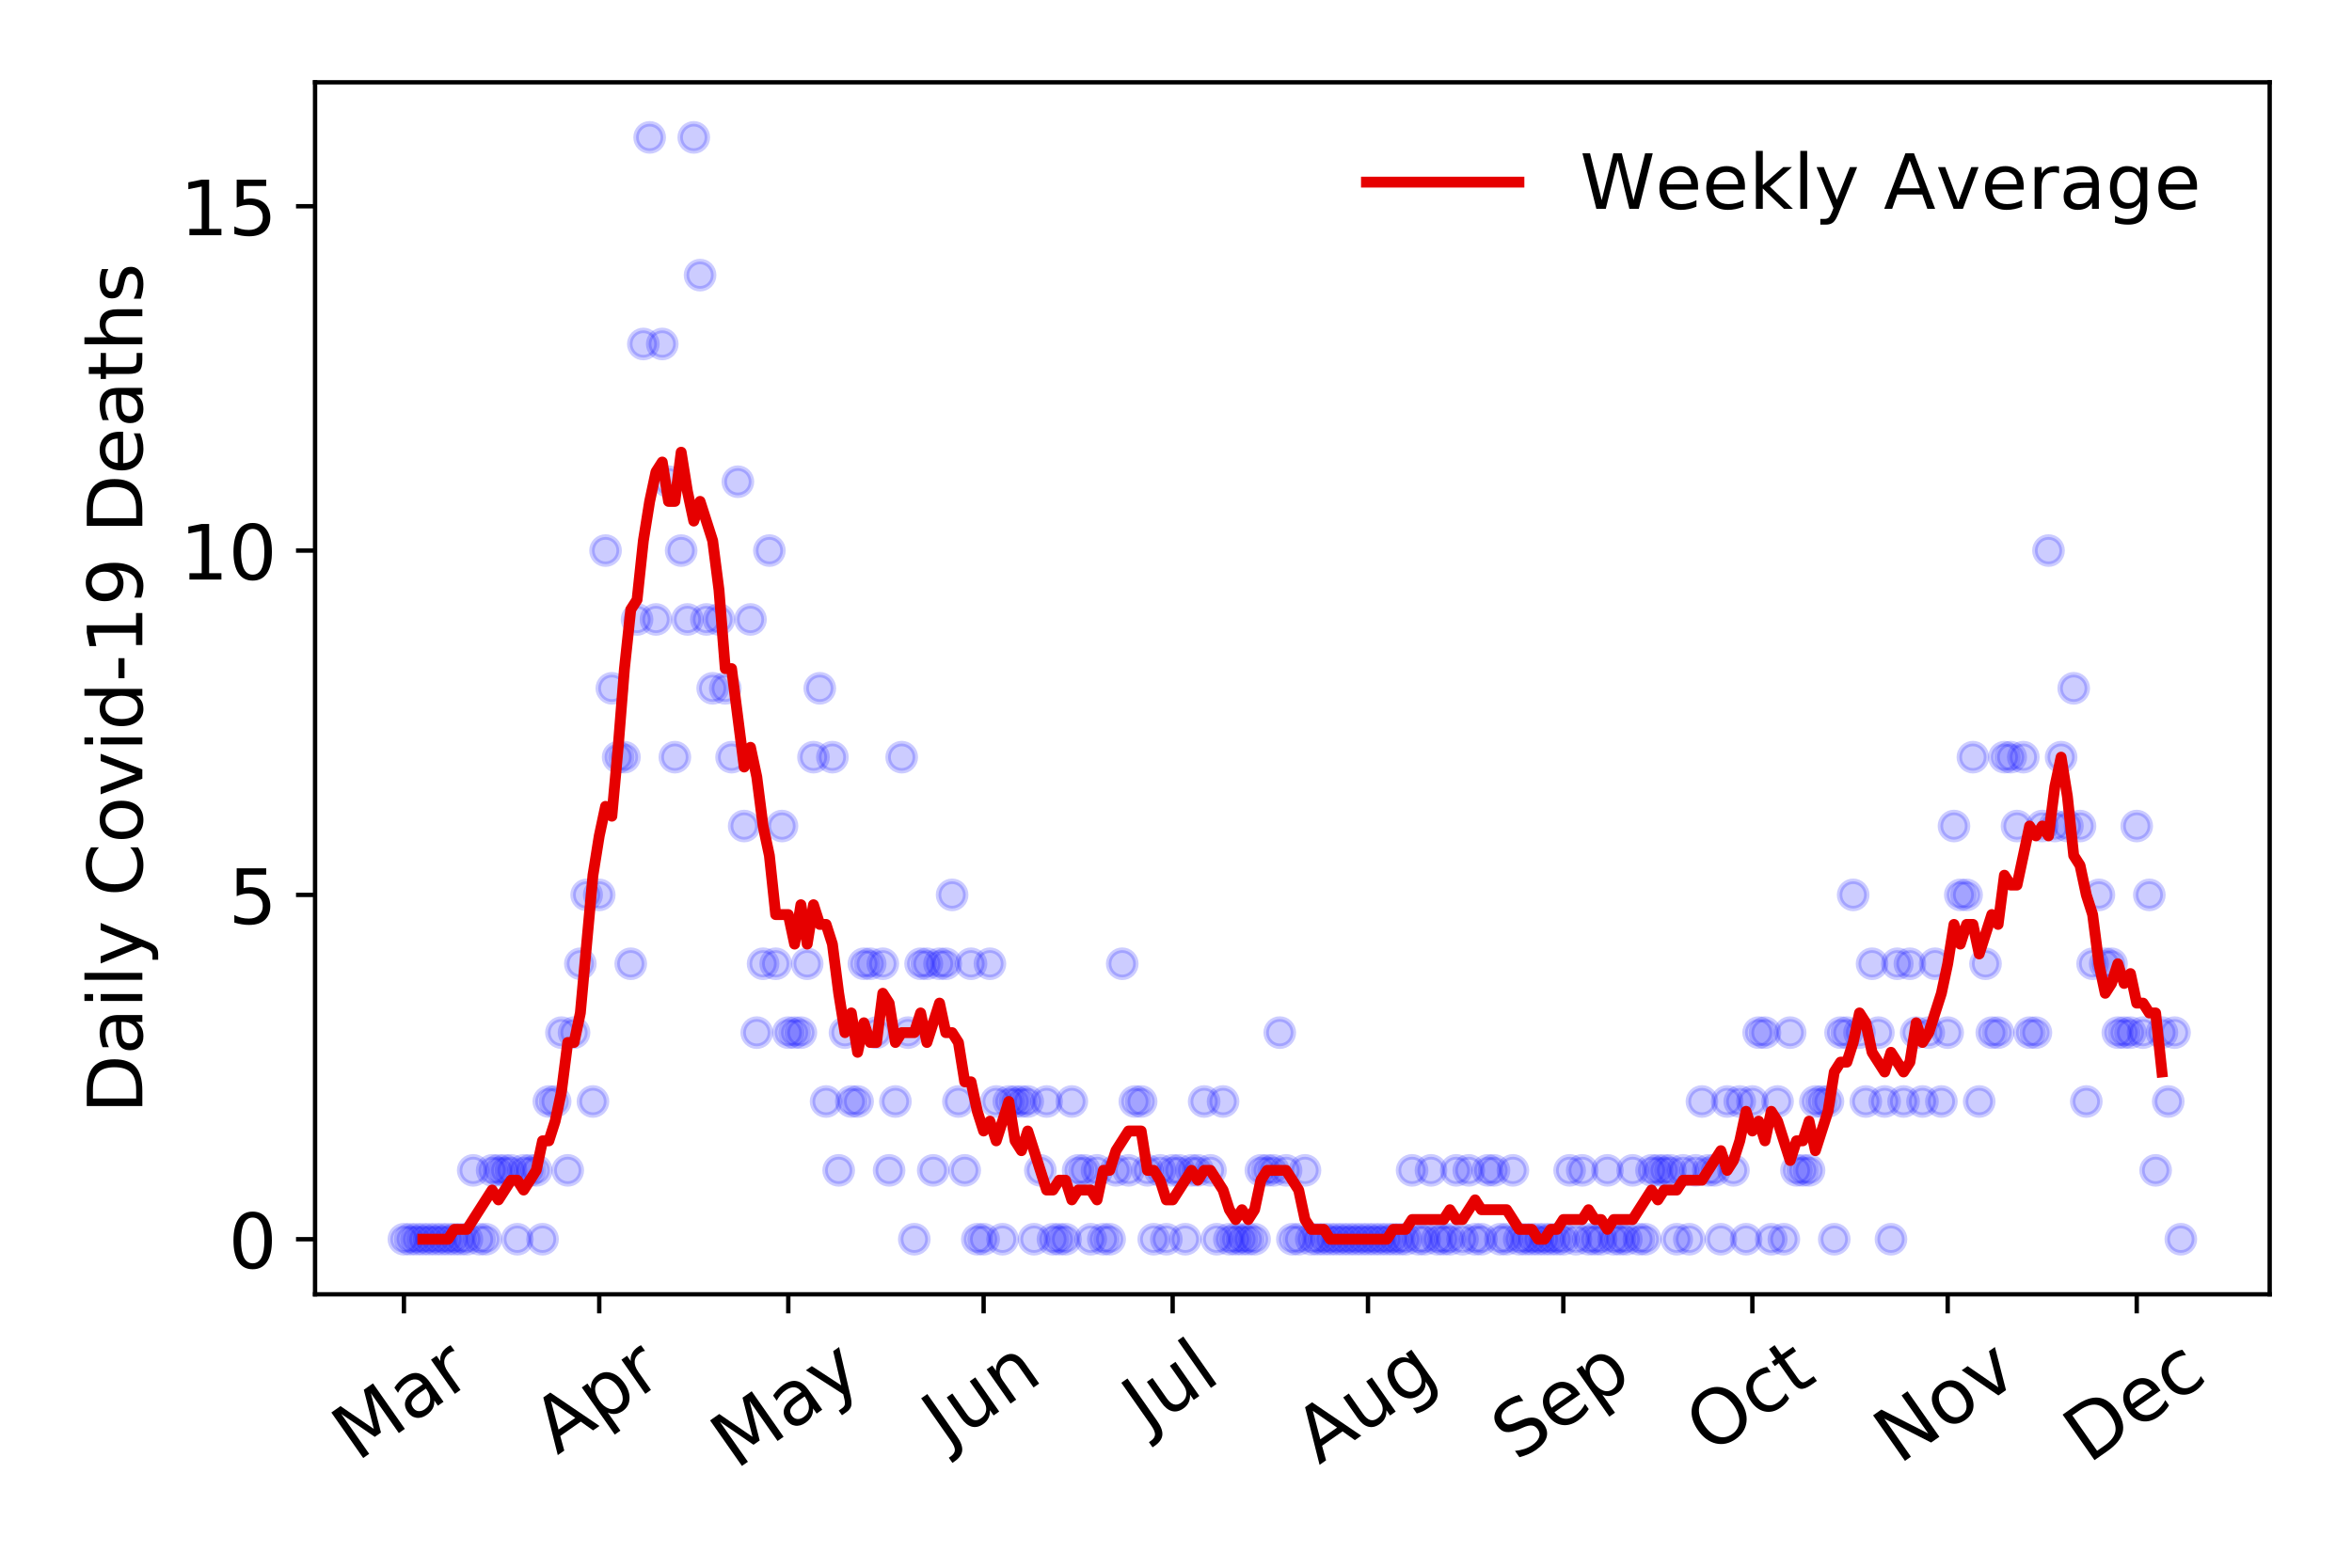 <?xml version="1.0" encoding="utf-8" standalone="no"?>
<!DOCTYPE svg PUBLIC "-//W3C//DTD SVG 1.1//EN"
  "http://www.w3.org/Graphics/SVG/1.1/DTD/svg11.dtd">
<!-- Created with matplotlib (https://matplotlib.org/) -->
<svg height="288pt" version="1.1" viewBox="0 0 432 288" width="432pt" xmlns="http://www.w3.org/2000/svg" xmlns:xlink="http://www.w3.org/1999/xlink">
 <defs>
  <style type="text/css">
*{stroke-linecap:butt;stroke-linejoin:round;}
  </style>
 </defs>
 <g id="figure_1">
  <g id="patch_1">
   <path d="M 0 288 
L 432 288 
L 432 0 
L 0 0 
z
" style="fill:#ffffff;"/>
  </g>
  <g id="axes_1">
   <g id="patch_2">
    <path d="M 57.87 237.778 
L 416.88 237.778 
L 416.88 15.12 
L 57.87 15.12 
z
" style="fill:#ffffff;"/>
   </g>
   <g id="matplotlib.axis_1">
    <g id="xtick_1">
     <g id="line2d_1">
      <defs>
       <path d="M 0 0 
L 0 3.5 
" id="m8802828ccc" style="stroke:#000000;stroke-width:0.8;"/>
      </defs>
      <g>
       <use style="stroke:#000000;stroke-width:0.8;" x="74.189" xlink:href="#m8802828ccc" y="237.778"/>
      </g>
     </g>
     <g id="text_1">
      <!-- Mar -->
      <defs>
       <path d="M 9.812 72.906 
L 24.516 72.906 
L 43.109 23.297 
L 61.812 72.906 
L 76.516 72.906 
L 76.516 0 
L 66.891 0 
L 66.891 64.016 
L 48.094 14.016 
L 38.188 14.016 
L 19.391 64.016 
L 19.391 0 
L 9.812 0 
z
" id="DejaVuSans-77"/>
       <path d="M 34.281 27.484 
Q 23.391 27.484 19.188 25 
Q 14.984 22.516 14.984 16.5 
Q 14.984 11.719 18.141 8.906 
Q 21.297 6.109 26.703 6.109 
Q 34.188 6.109 38.703 11.406 
Q 43.219 16.703 43.219 25.484 
L 43.219 27.484 
z
M 52.203 31.203 
L 52.203 0 
L 43.219 0 
L 43.219 8.297 
Q 40.141 3.328 35.547 0.953 
Q 30.953 -1.422 24.312 -1.422 
Q 15.922 -1.422 10.953 3.297 
Q 6 8.016 6 15.922 
Q 6 25.141 12.172 29.828 
Q 18.359 34.516 30.609 34.516 
L 43.219 34.516 
L 43.219 35.406 
Q 43.219 41.609 39.141 45 
Q 35.062 48.391 27.688 48.391 
Q 23 48.391 18.547 47.266 
Q 14.109 46.141 10.016 43.891 
L 10.016 52.203 
Q 14.938 54.109 19.578 55.047 
Q 24.219 56 28.609 56 
Q 40.484 56 46.344 49.844 
Q 52.203 43.703 52.203 31.203 
z
" id="DejaVuSans-97"/>
       <path d="M 41.109 46.297 
Q 39.594 47.172 37.812 47.578 
Q 36.031 48 33.891 48 
Q 26.266 48 22.188 43.047 
Q 18.109 38.094 18.109 28.812 
L 18.109 0 
L 9.078 0 
L 9.078 54.688 
L 18.109 54.688 
L 18.109 46.188 
Q 20.953 51.172 25.484 53.578 
Q 30.031 56 36.531 56 
Q 37.453 56 38.578 55.875 
Q 39.703 55.766 41.062 55.516 
z
" id="DejaVuSans-114"/>
      </defs>
      <g transform="translate(65.586 268.643)rotate(-35)scale(0.14 -0.14)">
       <use xlink:href="#DejaVuSans-77"/>
       <use x="86.279" xlink:href="#DejaVuSans-97"/>
       <use x="147.559" xlink:href="#DejaVuSans-114"/>
      </g>
     </g>
    </g>
    <g id="xtick_2">
     <g id="line2d_2">
      <g>
       <use style="stroke:#000000;stroke-width:0.8;" x="110.066" xlink:href="#m8802828ccc" y="237.778"/>
      </g>
     </g>
     <g id="text_2">
      <!-- Apr -->
      <defs>
       <path d="M 34.188 63.188 
L 20.797 26.906 
L 47.609 26.906 
z
M 28.609 72.906 
L 39.797 72.906 
L 67.578 0 
L 57.328 0 
L 50.688 18.703 
L 17.828 18.703 
L 11.188 0 
L 0.781 0 
z
" id="DejaVuSans-65"/>
       <path d="M 18.109 8.203 
L 18.109 -20.797 
L 9.078 -20.797 
L 9.078 54.688 
L 18.109 54.688 
L 18.109 46.391 
Q 20.953 51.266 25.266 53.625 
Q 29.594 56 35.594 56 
Q 45.562 56 51.781 48.094 
Q 58.016 40.188 58.016 27.297 
Q 58.016 14.406 51.781 6.484 
Q 45.562 -1.422 35.594 -1.422 
Q 29.594 -1.422 25.266 0.953 
Q 20.953 3.328 18.109 8.203 
z
M 48.688 27.297 
Q 48.688 37.203 44.609 42.844 
Q 40.531 48.484 33.406 48.484 
Q 26.266 48.484 22.188 42.844 
Q 18.109 37.203 18.109 27.297 
Q 18.109 17.391 22.188 11.75 
Q 26.266 6.109 33.406 6.109 
Q 40.531 6.109 44.609 11.75 
Q 48.688 17.391 48.688 27.297 
z
" id="DejaVuSans-112"/>
      </defs>
      <g transform="translate(102.362 267.384)rotate(-35)scale(0.14 -0.14)">
       <use xlink:href="#DejaVuSans-65"/>
       <use x="68.408" xlink:href="#DejaVuSans-112"/>
       <use x="131.885" xlink:href="#DejaVuSans-114"/>
      </g>
     </g>
    </g>
    <g id="xtick_3">
     <g id="line2d_3">
      <g>
       <use style="stroke:#000000;stroke-width:0.8;" x="144.787" xlink:href="#m8802828ccc" y="237.778"/>
      </g>
     </g>
     <g id="text_3">
      <!-- May -->
      <defs>
       <path d="M 32.172 -5.078 
Q 28.375 -14.844 24.75 -17.812 
Q 21.141 -20.797 15.094 -20.797 
L 7.906 -20.797 
L 7.906 -13.281 
L 13.188 -13.281 
Q 16.891 -13.281 18.938 -11.516 
Q 21 -9.766 23.484 -3.219 
L 25.094 0.875 
L 2.984 54.688 
L 12.5 54.688 
L 29.594 11.922 
L 46.688 54.688 
L 56.203 54.688 
z
" id="DejaVuSans-121"/>
      </defs>
      <g transform="translate(135.148 270.094)rotate(-35)scale(0.14 -0.14)">
       <use xlink:href="#DejaVuSans-77"/>
       <use x="86.279" xlink:href="#DejaVuSans-97"/>
       <use x="147.559" xlink:href="#DejaVuSans-121"/>
      </g>
     </g>
    </g>
    <g id="xtick_4">
     <g id="line2d_4">
      <g>
       <use style="stroke:#000000;stroke-width:0.8;" x="180.665" xlink:href="#m8802828ccc" y="237.778"/>
      </g>
     </g>
     <g id="text_4">
      <!-- Jun -->
      <defs>
       <path d="M 9.812 72.906 
L 19.672 72.906 
L 19.672 5.078 
Q 19.672 -8.109 14.672 -14.062 
Q 9.672 -20.016 -1.422 -20.016 
L -5.172 -20.016 
L -5.172 -11.719 
L -2.094 -11.719 
Q 4.438 -11.719 7.125 -8.047 
Q 9.812 -4.391 9.812 5.078 
z
" id="DejaVuSans-74"/>
       <path d="M 8.5 21.578 
L 8.5 54.688 
L 17.484 54.688 
L 17.484 21.922 
Q 17.484 14.156 20.5 10.266 
Q 23.531 6.391 29.594 6.391 
Q 36.859 6.391 41.078 11.031 
Q 45.312 15.672 45.312 23.688 
L 45.312 54.688 
L 54.297 54.688 
L 54.297 0 
L 45.312 0 
L 45.312 8.406 
Q 42.047 3.422 37.719 1 
Q 33.406 -1.422 27.688 -1.422 
Q 18.266 -1.422 13.375 4.438 
Q 8.5 10.297 8.5 21.578 
z
M 31.109 56 
z
" id="DejaVuSans-117"/>
       <path d="M 54.891 33.016 
L 54.891 0 
L 45.906 0 
L 45.906 32.719 
Q 45.906 40.484 42.875 44.328 
Q 39.844 48.188 33.797 48.188 
Q 26.516 48.188 22.312 43.547 
Q 18.109 38.922 18.109 30.906 
L 18.109 0 
L 9.078 0 
L 9.078 54.688 
L 18.109 54.688 
L 18.109 46.188 
Q 21.344 51.125 25.703 53.562 
Q 30.078 56 35.797 56 
Q 45.219 56 50.047 50.172 
Q 54.891 44.344 54.891 33.016 
z
" id="DejaVuSans-110"/>
      </defs>
      <g transform="translate(173.921 266.039)rotate(-35)scale(0.14 -0.14)">
       <use xlink:href="#DejaVuSans-74"/>
       <use x="29.492" xlink:href="#DejaVuSans-117"/>
       <use x="92.871" xlink:href="#DejaVuSans-110"/>
      </g>
     </g>
    </g>
    <g id="xtick_5">
     <g id="line2d_5">
      <g>
       <use style="stroke:#000000;stroke-width:0.8;" x="215.385" xlink:href="#m8802828ccc" y="237.778"/>
      </g>
     </g>
     <g id="text_5">
      <!-- Jul -->
      <defs>
       <path d="M 9.422 75.984 
L 18.406 75.984 
L 18.406 0 
L 9.422 0 
z
" id="DejaVuSans-108"/>
      </defs>
      <g transform="translate(210.683 263.181)rotate(-35)scale(0.14 -0.14)">
       <use xlink:href="#DejaVuSans-74"/>
       <use x="29.492" xlink:href="#DejaVuSans-117"/>
       <use x="92.871" xlink:href="#DejaVuSans-108"/>
      </g>
     </g>
    </g>
    <g id="xtick_6">
     <g id="line2d_6">
      <g>
       <use style="stroke:#000000;stroke-width:0.8;" x="251.263" xlink:href="#m8802828ccc" y="237.778"/>
      </g>
     </g>
     <g id="text_6">
      <!-- Aug -->
      <defs>
       <path d="M 45.406 27.984 
Q 45.406 37.75 41.375 43.109 
Q 37.359 48.484 30.078 48.484 
Q 22.859 48.484 18.828 43.109 
Q 14.797 37.75 14.797 27.984 
Q 14.797 18.266 18.828 12.891 
Q 22.859 7.516 30.078 7.516 
Q 37.359 7.516 41.375 12.891 
Q 45.406 18.266 45.406 27.984 
z
M 54.391 6.781 
Q 54.391 -7.172 48.188 -13.984 
Q 42 -20.797 29.203 -20.797 
Q 24.469 -20.797 20.266 -20.094 
Q 16.062 -19.391 12.109 -17.922 
L 12.109 -9.188 
Q 16.062 -11.328 19.922 -12.344 
Q 23.781 -13.375 27.781 -13.375 
Q 36.625 -13.375 41.016 -8.766 
Q 45.406 -4.156 45.406 5.172 
L 45.406 9.625 
Q 42.625 4.781 38.281 2.391 
Q 33.938 0 27.875 0 
Q 17.828 0 11.672 7.656 
Q 5.516 15.328 5.516 27.984 
Q 5.516 40.672 11.672 48.328 
Q 17.828 56 27.875 56 
Q 33.938 56 38.281 53.609 
Q 42.625 51.219 45.406 46.391 
L 45.406 54.688 
L 54.391 54.688 
z
" id="DejaVuSans-103"/>
      </defs>
      <g transform="translate(242.282 269.172)rotate(-35)scale(0.14 -0.14)">
       <use xlink:href="#DejaVuSans-65"/>
       <use x="68.408" xlink:href="#DejaVuSans-117"/>
       <use x="131.787" xlink:href="#DejaVuSans-103"/>
      </g>
     </g>
    </g>
    <g id="xtick_7">
     <g id="line2d_7">
      <g>
       <use style="stroke:#000000;stroke-width:0.8;" x="287.141" xlink:href="#m8802828ccc" y="237.778"/>
      </g>
     </g>
     <g id="text_7">
      <!-- Sep -->
      <defs>
       <path d="M 53.516 70.516 
L 53.516 60.891 
Q 47.906 63.578 42.922 64.891 
Q 37.938 66.219 33.297 66.219 
Q 25.25 66.219 20.875 63.094 
Q 16.5 59.969 16.5 54.203 
Q 16.5 49.359 19.406 46.891 
Q 22.312 44.438 30.422 42.922 
L 36.375 41.703 
Q 47.406 39.594 52.656 34.297 
Q 57.906 29 57.906 20.125 
Q 57.906 9.516 50.797 4.047 
Q 43.703 -1.422 29.984 -1.422 
Q 24.812 -1.422 18.969 -0.25 
Q 13.141 0.922 6.891 3.219 
L 6.891 13.375 
Q 12.891 10.016 18.656 8.297 
Q 24.422 6.594 29.984 6.594 
Q 38.422 6.594 43.016 9.906 
Q 47.609 13.234 47.609 19.391 
Q 47.609 24.75 44.312 27.781 
Q 41.016 30.812 33.5 32.328 
L 27.484 33.5 
Q 16.453 35.688 11.516 40.375 
Q 6.594 45.062 6.594 53.422 
Q 6.594 63.094 13.406 68.656 
Q 20.219 74.219 32.172 74.219 
Q 37.312 74.219 42.625 73.281 
Q 47.953 72.359 53.516 70.516 
z
" id="DejaVuSans-83"/>
       <path d="M 56.203 29.594 
L 56.203 25.203 
L 14.891 25.203 
Q 15.484 15.922 20.484 11.062 
Q 25.484 6.203 34.422 6.203 
Q 39.594 6.203 44.453 7.469 
Q 49.312 8.734 54.109 11.281 
L 54.109 2.781 
Q 49.266 0.734 44.188 -0.344 
Q 39.109 -1.422 33.891 -1.422 
Q 20.797 -1.422 13.156 6.188 
Q 5.516 13.812 5.516 26.812 
Q 5.516 40.234 12.766 48.109 
Q 20.016 56 32.328 56 
Q 43.359 56 49.781 48.891 
Q 56.203 41.797 56.203 29.594 
z
M 47.219 32.234 
Q 47.125 39.594 43.094 43.984 
Q 39.062 48.391 32.422 48.391 
Q 24.906 48.391 20.391 44.141 
Q 15.875 39.891 15.188 32.172 
z
" id="DejaVuSans-101"/>
      </defs>
      <g transform="translate(278.548 268.629)rotate(-35)scale(0.14 -0.14)">
       <use xlink:href="#DejaVuSans-83"/>
       <use x="63.477" xlink:href="#DejaVuSans-101"/>
       <use x="125" xlink:href="#DejaVuSans-112"/>
      </g>
     </g>
    </g>
    <g id="xtick_8">
     <g id="line2d_8">
      <g>
       <use style="stroke:#000000;stroke-width:0.8;" x="321.862" xlink:href="#m8802828ccc" y="237.778"/>
      </g>
     </g>
     <g id="text_8">
      <!-- Oct -->
      <defs>
       <path d="M 39.406 66.219 
Q 28.656 66.219 22.328 58.203 
Q 16.016 50.203 16.016 36.375 
Q 16.016 22.609 22.328 14.594 
Q 28.656 6.594 39.406 6.594 
Q 50.141 6.594 56.422 14.594 
Q 62.703 22.609 62.703 36.375 
Q 62.703 50.203 56.422 58.203 
Q 50.141 66.219 39.406 66.219 
z
M 39.406 74.219 
Q 54.734 74.219 63.906 63.938 
Q 73.094 53.656 73.094 36.375 
Q 73.094 19.141 63.906 8.859 
Q 54.734 -1.422 39.406 -1.422 
Q 24.031 -1.422 14.812 8.828 
Q 5.609 19.094 5.609 36.375 
Q 5.609 53.656 14.812 63.938 
Q 24.031 74.219 39.406 74.219 
z
" id="DejaVuSans-79"/>
       <path d="M 48.781 52.594 
L 48.781 44.188 
Q 44.969 46.297 41.141 47.344 
Q 37.312 48.391 33.406 48.391 
Q 24.656 48.391 19.812 42.844 
Q 14.984 37.312 14.984 27.297 
Q 14.984 17.281 19.812 11.734 
Q 24.656 6.203 33.406 6.203 
Q 37.312 6.203 41.141 7.25 
Q 44.969 8.297 48.781 10.406 
L 48.781 2.094 
Q 45.016 0.344 40.984 -0.531 
Q 36.969 -1.422 32.422 -1.422 
Q 20.062 -1.422 12.781 6.344 
Q 5.516 14.109 5.516 27.297 
Q 5.516 40.672 12.859 48.328 
Q 20.219 56 33.016 56 
Q 37.156 56 41.109 55.141 
Q 45.062 54.297 48.781 52.594 
z
" id="DejaVuSans-99"/>
       <path d="M 18.312 70.219 
L 18.312 54.688 
L 36.812 54.688 
L 36.812 47.703 
L 18.312 47.703 
L 18.312 18.016 
Q 18.312 11.328 20.141 9.422 
Q 21.969 7.516 27.594 7.516 
L 36.812 7.516 
L 36.812 0 
L 27.594 0 
Q 17.188 0 13.234 3.875 
Q 9.281 7.766 9.281 18.016 
L 9.281 47.703 
L 2.688 47.703 
L 2.688 54.688 
L 9.281 54.688 
L 9.281 70.219 
z
" id="DejaVuSans-116"/>
      </defs>
      <g transform="translate(314.163 267.377)rotate(-35)scale(0.14 -0.14)">
       <use xlink:href="#DejaVuSans-79"/>
       <use x="78.711" xlink:href="#DejaVuSans-99"/>
       <use x="133.691" xlink:href="#DejaVuSans-116"/>
      </g>
     </g>
    </g>
    <g id="xtick_9">
     <g id="line2d_9">
      <g>
       <use style="stroke:#000000;stroke-width:0.8;" x="357.739" xlink:href="#m8802828ccc" y="237.778"/>
      </g>
     </g>
     <g id="text_9">
      <!-- Nov -->
      <defs>
       <path d="M 9.812 72.906 
L 23.094 72.906 
L 55.422 11.922 
L 55.422 72.906 
L 64.984 72.906 
L 64.984 0 
L 51.703 0 
L 19.391 60.984 
L 19.391 0 
L 9.812 0 
z
" id="DejaVuSans-78"/>
       <path d="M 30.609 48.391 
Q 23.391 48.391 19.188 42.75 
Q 14.984 37.109 14.984 27.297 
Q 14.984 17.484 19.156 11.844 
Q 23.344 6.203 30.609 6.203 
Q 37.797 6.203 41.984 11.859 
Q 46.188 17.531 46.188 27.297 
Q 46.188 37.016 41.984 42.703 
Q 37.797 48.391 30.609 48.391 
z
M 30.609 56 
Q 42.328 56 49.016 48.375 
Q 55.719 40.766 55.719 27.297 
Q 55.719 13.875 49.016 6.219 
Q 42.328 -1.422 30.609 -1.422 
Q 18.844 -1.422 12.172 6.219 
Q 5.516 13.875 5.516 27.297 
Q 5.516 40.766 12.172 48.375 
Q 18.844 56 30.609 56 
z
" id="DejaVuSans-111"/>
       <path d="M 2.984 54.688 
L 12.5 54.688 
L 29.594 8.797 
L 46.688 54.688 
L 56.203 54.688 
L 35.688 0 
L 23.484 0 
z
" id="DejaVuSans-118"/>
      </defs>
      <g transform="translate(348.763 269.166)rotate(-35)scale(0.14 -0.14)">
       <use xlink:href="#DejaVuSans-78"/>
       <use x="74.805" xlink:href="#DejaVuSans-111"/>
       <use x="135.986" xlink:href="#DejaVuSans-118"/>
      </g>
     </g>
    </g>
    <g id="xtick_10">
     <g id="line2d_10">
      <g>
       <use style="stroke:#000000;stroke-width:0.8;" x="392.46" xlink:href="#m8802828ccc" y="237.778"/>
      </g>
     </g>
     <g id="text_10">
      <!-- Dec -->
      <defs>
       <path d="M 19.672 64.797 
L 19.672 8.109 
L 31.594 8.109 
Q 46.688 8.109 53.688 14.938 
Q 60.688 21.781 60.688 36.531 
Q 60.688 51.172 53.688 57.984 
Q 46.688 64.797 31.594 64.797 
z
M 9.812 72.906 
L 30.078 72.906 
Q 51.266 72.906 61.172 64.094 
Q 71.094 55.281 71.094 36.531 
Q 71.094 17.672 61.125 8.828 
Q 51.172 0 30.078 0 
L 9.812 0 
z
" id="DejaVuSans-68"/>
      </defs>
      <g transform="translate(383.579 269.032)rotate(-35)scale(0.14 -0.14)">
       <use xlink:href="#DejaVuSans-68"/>
       <use x="77.002" xlink:href="#DejaVuSans-101"/>
       <use x="138.525" xlink:href="#DejaVuSans-99"/>
      </g>
     </g>
    </g>
   </g>
   <g id="matplotlib.axis_2">
    <g id="ytick_1">
     <g id="line2d_11">
      <defs>
       <path d="M 0 0 
L -3.5 0 
" id="m671a7d3b36" style="stroke:#000000;stroke-width:0.8;"/>
      </defs>
      <g>
       <use style="stroke:#000000;stroke-width:0.8;" x="57.87" xlink:href="#m671a7d3b36" y="227.657"/>
      </g>
     </g>
     <g id="text_11">
      <!-- 0 -->
      <defs>
       <path d="M 31.781 66.406 
Q 24.172 66.406 20.328 58.906 
Q 16.5 51.422 16.5 36.375 
Q 16.5 21.391 20.328 13.891 
Q 24.172 6.391 31.781 6.391 
Q 39.453 6.391 43.281 13.891 
Q 47.125 21.391 47.125 36.375 
Q 47.125 51.422 43.281 58.906 
Q 39.453 66.406 31.781 66.406 
z
M 31.781 74.219 
Q 44.047 74.219 50.516 64.516 
Q 56.984 54.828 56.984 36.375 
Q 56.984 17.969 50.516 8.266 
Q 44.047 -1.422 31.781 -1.422 
Q 19.531 -1.422 13.062 8.266 
Q 6.594 17.969 6.594 36.375 
Q 6.594 54.828 13.062 64.516 
Q 19.531 74.219 31.781 74.219 
z
" id="DejaVuSans-48"/>
      </defs>
      <g transform="translate(41.962 232.976)scale(0.14 -0.14)">
       <use xlink:href="#DejaVuSans-48"/>
      </g>
     </g>
    </g>
    <g id="ytick_2">
     <g id="line2d_12">
      <g>
       <use style="stroke:#000000;stroke-width:0.8;" x="57.87" xlink:href="#m671a7d3b36" y="164.402"/>
      </g>
     </g>
     <g id="text_12">
      <!-- 5 -->
      <defs>
       <path d="M 10.797 72.906 
L 49.516 72.906 
L 49.516 64.594 
L 19.828 64.594 
L 19.828 46.734 
Q 21.969 47.469 24.109 47.828 
Q 26.266 48.188 28.422 48.188 
Q 40.625 48.188 47.75 41.5 
Q 54.891 34.812 54.891 23.391 
Q 54.891 11.625 47.562 5.094 
Q 40.234 -1.422 26.906 -1.422 
Q 22.312 -1.422 17.547 -0.641 
Q 12.797 0.141 7.719 1.703 
L 7.719 11.625 
Q 12.109 9.234 16.797 8.062 
Q 21.484 6.891 26.703 6.891 
Q 35.156 6.891 40.078 11.328 
Q 45.016 15.766 45.016 23.391 
Q 45.016 31 40.078 35.438 
Q 35.156 39.891 26.703 39.891 
Q 22.75 39.891 18.812 39.016 
Q 14.891 38.141 10.797 36.281 
z
" id="DejaVuSans-53"/>
      </defs>
      <g transform="translate(41.962 169.721)scale(0.14 -0.14)">
       <use xlink:href="#DejaVuSans-53"/>
      </g>
     </g>
    </g>
    <g id="ytick_3">
     <g id="line2d_13">
      <g>
       <use style="stroke:#000000;stroke-width:0.8;" x="57.87" xlink:href="#m671a7d3b36" y="101.147"/>
      </g>
     </g>
     <g id="text_13">
      <!-- 10 -->
      <defs>
       <path d="M 12.406 8.297 
L 28.516 8.297 
L 28.516 63.922 
L 10.984 60.406 
L 10.984 69.391 
L 28.422 72.906 
L 38.281 72.906 
L 38.281 8.297 
L 54.391 8.297 
L 54.391 0 
L 12.406 0 
z
" id="DejaVuSans-49"/>
      </defs>
      <g transform="translate(33.055 106.466)scale(0.14 -0.14)">
       <use xlink:href="#DejaVuSans-49"/>
       <use x="63.623" xlink:href="#DejaVuSans-48"/>
      </g>
     </g>
    </g>
    <g id="ytick_4">
     <g id="line2d_14">
      <g>
       <use style="stroke:#000000;stroke-width:0.8;" x="57.87" xlink:href="#m671a7d3b36" y="37.892"/>
      </g>
     </g>
     <g id="text_14">
      <!-- 15 -->
      <g transform="translate(33.055 43.211)scale(0.14 -0.14)">
       <use xlink:href="#DejaVuSans-49"/>
       <use x="63.623" xlink:href="#DejaVuSans-53"/>
      </g>
     </g>
    </g>
    <g id="text_15">
     <!-- Daily Covid-19 Deaths -->
     <defs>
      <path d="M 9.422 54.688 
L 18.406 54.688 
L 18.406 0 
L 9.422 0 
z
M 9.422 75.984 
L 18.406 75.984 
L 18.406 64.594 
L 9.422 64.594 
z
" id="DejaVuSans-105"/>
      <path id="DejaVuSans-32"/>
      <path d="M 64.406 67.281 
L 64.406 56.891 
Q 59.422 61.531 53.781 63.812 
Q 48.141 66.109 41.797 66.109 
Q 29.297 66.109 22.656 58.469 
Q 16.016 50.828 16.016 36.375 
Q 16.016 21.969 22.656 14.328 
Q 29.297 6.688 41.797 6.688 
Q 48.141 6.688 53.781 8.984 
Q 59.422 11.281 64.406 15.922 
L 64.406 5.609 
Q 59.234 2.094 53.438 0.328 
Q 47.656 -1.422 41.219 -1.422 
Q 24.656 -1.422 15.125 8.703 
Q 5.609 18.844 5.609 36.375 
Q 5.609 53.953 15.125 64.078 
Q 24.656 74.219 41.219 74.219 
Q 47.75 74.219 53.531 72.484 
Q 59.328 70.75 64.406 67.281 
z
" id="DejaVuSans-67"/>
      <path d="M 45.406 46.391 
L 45.406 75.984 
L 54.391 75.984 
L 54.391 0 
L 45.406 0 
L 45.406 8.203 
Q 42.578 3.328 38.25 0.953 
Q 33.938 -1.422 27.875 -1.422 
Q 17.969 -1.422 11.734 6.484 
Q 5.516 14.406 5.516 27.297 
Q 5.516 40.188 11.734 48.094 
Q 17.969 56 27.875 56 
Q 33.938 56 38.25 53.625 
Q 42.578 51.266 45.406 46.391 
z
M 14.797 27.297 
Q 14.797 17.391 18.875 11.75 
Q 22.953 6.109 30.078 6.109 
Q 37.203 6.109 41.297 11.75 
Q 45.406 17.391 45.406 27.297 
Q 45.406 37.203 41.297 42.844 
Q 37.203 48.484 30.078 48.484 
Q 22.953 48.484 18.875 42.844 
Q 14.797 37.203 14.797 27.297 
z
" id="DejaVuSans-100"/>
      <path d="M 4.891 31.391 
L 31.203 31.391 
L 31.203 23.391 
L 4.891 23.391 
z
" id="DejaVuSans-45"/>
      <path d="M 10.984 1.516 
L 10.984 10.5 
Q 14.703 8.734 18.5 7.812 
Q 22.312 6.891 25.984 6.891 
Q 35.75 6.891 40.891 13.453 
Q 46.047 20.016 46.781 33.406 
Q 43.953 29.203 39.594 26.953 
Q 35.25 24.703 29.984 24.703 
Q 19.047 24.703 12.672 31.312 
Q 6.297 37.938 6.297 49.422 
Q 6.297 60.641 12.938 67.422 
Q 19.578 74.219 30.609 74.219 
Q 43.266 74.219 49.922 64.516 
Q 56.594 54.828 56.594 36.375 
Q 56.594 19.141 48.406 8.859 
Q 40.234 -1.422 26.422 -1.422 
Q 22.703 -1.422 18.891 -0.688 
Q 15.094 0.047 10.984 1.516 
z
M 30.609 32.422 
Q 37.25 32.422 41.125 36.953 
Q 45.016 41.5 45.016 49.422 
Q 45.016 57.281 41.125 61.844 
Q 37.25 66.406 30.609 66.406 
Q 23.969 66.406 20.094 61.844 
Q 16.219 57.281 16.219 49.422 
Q 16.219 41.5 20.094 36.953 
Q 23.969 32.422 30.609 32.422 
z
" id="DejaVuSans-57"/>
      <path d="M 54.891 33.016 
L 54.891 0 
L 45.906 0 
L 45.906 32.719 
Q 45.906 40.484 42.875 44.328 
Q 39.844 48.188 33.797 48.188 
Q 26.516 48.188 22.312 43.547 
Q 18.109 38.922 18.109 30.906 
L 18.109 0 
L 9.078 0 
L 9.078 75.984 
L 18.109 75.984 
L 18.109 46.188 
Q 21.344 51.125 25.703 53.562 
Q 30.078 56 35.797 56 
Q 45.219 56 50.047 50.172 
Q 54.891 44.344 54.891 33.016 
z
" id="DejaVuSans-104"/>
      <path d="M 44.281 53.078 
L 44.281 44.578 
Q 40.484 46.531 36.375 47.5 
Q 32.281 48.484 27.875 48.484 
Q 21.188 48.484 17.844 46.438 
Q 14.5 44.391 14.5 40.281 
Q 14.5 37.156 16.891 35.375 
Q 19.281 33.594 26.516 31.984 
L 29.594 31.297 
Q 39.156 29.25 43.188 25.516 
Q 47.219 21.781 47.219 15.094 
Q 47.219 7.469 41.188 3.016 
Q 35.156 -1.422 24.609 -1.422 
Q 20.219 -1.422 15.453 -0.562 
Q 10.688 0.297 5.422 2 
L 5.422 11.281 
Q 10.406 8.688 15.234 7.391 
Q 20.062 6.109 24.812 6.109 
Q 31.156 6.109 34.562 8.281 
Q 37.984 10.453 37.984 14.406 
Q 37.984 18.062 35.516 20.016 
Q 33.062 21.969 24.703 23.781 
L 21.578 24.516 
Q 13.234 26.266 9.516 29.906 
Q 5.812 33.547 5.812 39.891 
Q 5.812 47.609 11.281 51.797 
Q 16.75 56 26.812 56 
Q 31.781 56 36.172 55.266 
Q 40.578 54.547 44.281 53.078 
z
" id="DejaVuSans-115"/>
     </defs>
     <g transform="translate(26.143 204.56)rotate(-90)scale(0.14 -0.14)">
      <use xlink:href="#DejaVuSans-68"/>
      <use x="77.002" xlink:href="#DejaVuSans-97"/>
      <use x="138.281" xlink:href="#DejaVuSans-105"/>
      <use x="166.064" xlink:href="#DejaVuSans-108"/>
      <use x="193.848" xlink:href="#DejaVuSans-121"/>
      <use x="253.027" xlink:href="#DejaVuSans-32"/>
      <use x="284.814" xlink:href="#DejaVuSans-67"/>
      <use x="354.639" xlink:href="#DejaVuSans-111"/>
      <use x="415.82" xlink:href="#DejaVuSans-118"/>
      <use x="475" xlink:href="#DejaVuSans-105"/>
      <use x="502.783" xlink:href="#DejaVuSans-100"/>
      <use x="566.26" xlink:href="#DejaVuSans-45"/>
      <use x="602.344" xlink:href="#DejaVuSans-49"/>
      <use x="665.967" xlink:href="#DejaVuSans-57"/>
      <use x="729.59" xlink:href="#DejaVuSans-32"/>
      <use x="761.377" xlink:href="#DejaVuSans-68"/>
      <use x="838.379" xlink:href="#DejaVuSans-101"/>
      <use x="899.902" xlink:href="#DejaVuSans-97"/>
      <use x="961.182" xlink:href="#DejaVuSans-116"/>
      <use x="1000.391" xlink:href="#DejaVuSans-104"/>
      <use x="1063.77" xlink:href="#DejaVuSans-115"/>
     </g>
    </g>
   </g>
   <g id="line2d_15">
    <defs>
     <path d="M 0 2.5 
C 0.663 2.5 1.299 2.237 1.768 1.768 
C 2.237 1.299 2.5 0.663 2.5 0 
C 2.5 -0.663 2.237 -1.299 1.768 -1.768 
C 1.299 -2.237 0.663 -2.5 0 -2.5 
C -0.663 -2.5 -1.299 -2.237 -1.768 -1.768 
C -2.237 -1.299 -2.5 -0.663 -2.5 0 
C -2.5 0.663 -2.237 1.299 -1.768 1.768 
C -1.299 2.237 -0.663 2.5 0 2.5 
z
" id="m4e7a6602a7" style="stroke:#0000ff;stroke-opacity:0.2;"/>
    </defs>
    <g clip-path="url(#pf3a9a1f0fd)">
     <use style="fill:#0000ff;fill-opacity:0.2;stroke:#0000ff;stroke-opacity:0.2;" x="74.189" xlink:href="#m4e7a6602a7" y="227.657"/>
     <use style="fill:#0000ff;fill-opacity:0.2;stroke:#0000ff;stroke-opacity:0.2;" x="75.346" xlink:href="#m4e7a6602a7" y="227.657"/>
     <use style="fill:#0000ff;fill-opacity:0.2;stroke:#0000ff;stroke-opacity:0.2;" x="76.503" xlink:href="#m4e7a6602a7" y="227.657"/>
     <use style="fill:#0000ff;fill-opacity:0.2;stroke:#0000ff;stroke-opacity:0.2;" x="77.661" xlink:href="#m4e7a6602a7" y="227.657"/>
     <use style="fill:#0000ff;fill-opacity:0.2;stroke:#0000ff;stroke-opacity:0.2;" x="78.818" xlink:href="#m4e7a6602a7" y="227.657"/>
     <use style="fill:#0000ff;fill-opacity:0.2;stroke:#0000ff;stroke-opacity:0.2;" x="79.975" xlink:href="#m4e7a6602a7" y="227.657"/>
     <use style="fill:#0000ff;fill-opacity:0.2;stroke:#0000ff;stroke-opacity:0.2;" x="81.133" xlink:href="#m4e7a6602a7" y="227.657"/>
     <use style="fill:#0000ff;fill-opacity:0.2;stroke:#0000ff;stroke-opacity:0.2;" x="82.29" xlink:href="#m4e7a6602a7" y="227.657"/>
     <use style="fill:#0000ff;fill-opacity:0.2;stroke:#0000ff;stroke-opacity:0.2;" x="83.447" xlink:href="#m4e7a6602a7" y="227.657"/>
     <use style="fill:#0000ff;fill-opacity:0.2;stroke:#0000ff;stroke-opacity:0.2;" x="84.605" xlink:href="#m4e7a6602a7" y="227.657"/>
     <use style="fill:#0000ff;fill-opacity:0.2;stroke:#0000ff;stroke-opacity:0.2;" x="85.762" xlink:href="#m4e7a6602a7" y="227.657"/>
     <use style="fill:#0000ff;fill-opacity:0.2;stroke:#0000ff;stroke-opacity:0.2;" x="86.919" xlink:href="#m4e7a6602a7" y="215.006"/>
     <use style="fill:#0000ff;fill-opacity:0.2;stroke:#0000ff;stroke-opacity:0.2;" x="88.077" xlink:href="#m4e7a6602a7" y="227.657"/>
     <use style="fill:#0000ff;fill-opacity:0.2;stroke:#0000ff;stroke-opacity:0.2;" x="89.234" xlink:href="#m4e7a6602a7" y="227.657"/>
     <use style="fill:#0000ff;fill-opacity:0.2;stroke:#0000ff;stroke-opacity:0.2;" x="90.392" xlink:href="#m4e7a6602a7" y="215.006"/>
     <use style="fill:#0000ff;fill-opacity:0.2;stroke:#0000ff;stroke-opacity:0.2;" x="91.549" xlink:href="#m4e7a6602a7" y="215.006"/>
     <use style="fill:#0000ff;fill-opacity:0.2;stroke:#0000ff;stroke-opacity:0.2;" x="92.706" xlink:href="#m4e7a6602a7" y="215.006"/>
     <use style="fill:#0000ff;fill-opacity:0.2;stroke:#0000ff;stroke-opacity:0.2;" x="93.864" xlink:href="#m4e7a6602a7" y="215.006"/>
     <use style="fill:#0000ff;fill-opacity:0.2;stroke:#0000ff;stroke-opacity:0.2;" x="95.021" xlink:href="#m4e7a6602a7" y="227.657"/>
     <use style="fill:#0000ff;fill-opacity:0.2;stroke:#0000ff;stroke-opacity:0.2;" x="96.178" xlink:href="#m4e7a6602a7" y="215.006"/>
     <use style="fill:#0000ff;fill-opacity:0.2;stroke:#0000ff;stroke-opacity:0.2;" x="97.336" xlink:href="#m4e7a6602a7" y="215.006"/>
     <use style="fill:#0000ff;fill-opacity:0.2;stroke:#0000ff;stroke-opacity:0.2;" x="98.493" xlink:href="#m4e7a6602a7" y="215.006"/>
     <use style="fill:#0000ff;fill-opacity:0.2;stroke:#0000ff;stroke-opacity:0.2;" x="99.65" xlink:href="#m4e7a6602a7" y="227.657"/>
     <use style="fill:#0000ff;fill-opacity:0.2;stroke:#0000ff;stroke-opacity:0.2;" x="100.808" xlink:href="#m4e7a6602a7" y="202.355"/>
     <use style="fill:#0000ff;fill-opacity:0.2;stroke:#0000ff;stroke-opacity:0.2;" x="101.965" xlink:href="#m4e7a6602a7" y="202.355"/>
     <use style="fill:#0000ff;fill-opacity:0.2;stroke:#0000ff;stroke-opacity:0.2;" x="103.122" xlink:href="#m4e7a6602a7" y="189.704"/>
     <use style="fill:#0000ff;fill-opacity:0.2;stroke:#0000ff;stroke-opacity:0.2;" x="104.28" xlink:href="#m4e7a6602a7" y="215.006"/>
     <use style="fill:#0000ff;fill-opacity:0.2;stroke:#0000ff;stroke-opacity:0.2;" x="105.437" xlink:href="#m4e7a6602a7" y="189.704"/>
     <use style="fill:#0000ff;fill-opacity:0.2;stroke:#0000ff;stroke-opacity:0.2;" x="106.594" xlink:href="#m4e7a6602a7" y="177.053"/>
     <use style="fill:#0000ff;fill-opacity:0.2;stroke:#0000ff;stroke-opacity:0.2;" x="107.752" xlink:href="#m4e7a6602a7" y="164.402"/>
     <use style="fill:#0000ff;fill-opacity:0.2;stroke:#0000ff;stroke-opacity:0.2;" x="108.909" xlink:href="#m4e7a6602a7" y="202.355"/>
     <use style="fill:#0000ff;fill-opacity:0.2;stroke:#0000ff;stroke-opacity:0.2;" x="110.066" xlink:href="#m4e7a6602a7" y="164.402"/>
     <use style="fill:#0000ff;fill-opacity:0.2;stroke:#0000ff;stroke-opacity:0.2;" x="111.224" xlink:href="#m4e7a6602a7" y="101.147"/>
     <use style="fill:#0000ff;fill-opacity:0.2;stroke:#0000ff;stroke-opacity:0.2;" x="112.381" xlink:href="#m4e7a6602a7" y="126.449"/>
     <use style="fill:#0000ff;fill-opacity:0.2;stroke:#0000ff;stroke-opacity:0.2;" x="113.539" xlink:href="#m4e7a6602a7" y="139.1"/>
     <use style="fill:#0000ff;fill-opacity:0.2;stroke:#0000ff;stroke-opacity:0.2;" x="114.696" xlink:href="#m4e7a6602a7" y="139.1"/>
     <use style="fill:#0000ff;fill-opacity:0.2;stroke:#0000ff;stroke-opacity:0.2;" x="115.853" xlink:href="#m4e7a6602a7" y="177.053"/>
     <use style="fill:#0000ff;fill-opacity:0.2;stroke:#0000ff;stroke-opacity:0.2;" x="117.011" xlink:href="#m4e7a6602a7" y="113.798"/>
     <use style="fill:#0000ff;fill-opacity:0.2;stroke:#0000ff;stroke-opacity:0.2;" x="118.168" xlink:href="#m4e7a6602a7" y="63.194"/>
     <use style="fill:#0000ff;fill-opacity:0.2;stroke:#0000ff;stroke-opacity:0.2;" x="119.325" xlink:href="#m4e7a6602a7" y="25.241"/>
     <use style="fill:#0000ff;fill-opacity:0.2;stroke:#0000ff;stroke-opacity:0.2;" x="120.483" xlink:href="#m4e7a6602a7" y="113.798"/>
     <use style="fill:#0000ff;fill-opacity:0.2;stroke:#0000ff;stroke-opacity:0.2;" x="121.64" xlink:href="#m4e7a6602a7" y="63.194"/>
     <use style="fill:#0000ff;fill-opacity:0.2;stroke:#0000ff;stroke-opacity:0.2;" x="122.797" xlink:href="#m4e7a6602a7" y="88.496"/>
     <use style="fill:#0000ff;fill-opacity:0.2;stroke:#0000ff;stroke-opacity:0.2;" x="123.955" xlink:href="#m4e7a6602a7" y="139.1"/>
     <use style="fill:#0000ff;fill-opacity:0.2;stroke:#0000ff;stroke-opacity:0.2;" x="125.112" xlink:href="#m4e7a6602a7" y="101.147"/>
     <use style="fill:#0000ff;fill-opacity:0.2;stroke:#0000ff;stroke-opacity:0.2;" x="126.269" xlink:href="#m4e7a6602a7" y="113.798"/>
     <use style="fill:#0000ff;fill-opacity:0.2;stroke:#0000ff;stroke-opacity:0.2;" x="127.427" xlink:href="#m4e7a6602a7" y="25.241"/>
     <use style="fill:#0000ff;fill-opacity:0.2;stroke:#0000ff;stroke-opacity:0.2;" x="128.584" xlink:href="#m4e7a6602a7" y="50.543"/>
     <use style="fill:#0000ff;fill-opacity:0.2;stroke:#0000ff;stroke-opacity:0.2;" x="129.741" xlink:href="#m4e7a6602a7" y="113.798"/>
     <use style="fill:#0000ff;fill-opacity:0.2;stroke:#0000ff;stroke-opacity:0.2;" x="130.899" xlink:href="#m4e7a6602a7" y="126.449"/>
     <use style="fill:#0000ff;fill-opacity:0.2;stroke:#0000ff;stroke-opacity:0.2;" x="132.056" xlink:href="#m4e7a6602a7" y="113.798"/>
     <use style="fill:#0000ff;fill-opacity:0.2;stroke:#0000ff;stroke-opacity:0.2;" x="133.213" xlink:href="#m4e7a6602a7" y="126.449"/>
     <use style="fill:#0000ff;fill-opacity:0.2;stroke:#0000ff;stroke-opacity:0.2;" x="134.371" xlink:href="#m4e7a6602a7" y="139.1"/>
     <use style="fill:#0000ff;fill-opacity:0.2;stroke:#0000ff;stroke-opacity:0.2;" x="135.528" xlink:href="#m4e7a6602a7" y="88.496"/>
     <use style="fill:#0000ff;fill-opacity:0.2;stroke:#0000ff;stroke-opacity:0.2;" x="136.686" xlink:href="#m4e7a6602a7" y="151.751"/>
     <use style="fill:#0000ff;fill-opacity:0.2;stroke:#0000ff;stroke-opacity:0.2;" x="137.843" xlink:href="#m4e7a6602a7" y="113.798"/>
     <use style="fill:#0000ff;fill-opacity:0.2;stroke:#0000ff;stroke-opacity:0.2;" x="139" xlink:href="#m4e7a6602a7" y="189.704"/>
     <use style="fill:#0000ff;fill-opacity:0.2;stroke:#0000ff;stroke-opacity:0.2;" x="140.158" xlink:href="#m4e7a6602a7" y="177.053"/>
     <use style="fill:#0000ff;fill-opacity:0.2;stroke:#0000ff;stroke-opacity:0.2;" x="141.315" xlink:href="#m4e7a6602a7" y="101.147"/>
     <use style="fill:#0000ff;fill-opacity:0.2;stroke:#0000ff;stroke-opacity:0.2;" x="142.472" xlink:href="#m4e7a6602a7" y="177.053"/>
     <use style="fill:#0000ff;fill-opacity:0.2;stroke:#0000ff;stroke-opacity:0.2;" x="143.63" xlink:href="#m4e7a6602a7" y="151.751"/>
     <use style="fill:#0000ff;fill-opacity:0.2;stroke:#0000ff;stroke-opacity:0.2;" x="144.787" xlink:href="#m4e7a6602a7" y="189.704"/>
     <use style="fill:#0000ff;fill-opacity:0.2;stroke:#0000ff;stroke-opacity:0.2;" x="145.944" xlink:href="#m4e7a6602a7" y="189.704"/>
     <use style="fill:#0000ff;fill-opacity:0.2;stroke:#0000ff;stroke-opacity:0.2;" x="147.102" xlink:href="#m4e7a6602a7" y="189.704"/>
     <use style="fill:#0000ff;fill-opacity:0.2;stroke:#0000ff;stroke-opacity:0.2;" x="148.259" xlink:href="#m4e7a6602a7" y="177.053"/>
     <use style="fill:#0000ff;fill-opacity:0.2;stroke:#0000ff;stroke-opacity:0.2;" x="149.416" xlink:href="#m4e7a6602a7" y="139.1"/>
     <use style="fill:#0000ff;fill-opacity:0.2;stroke:#0000ff;stroke-opacity:0.2;" x="150.574" xlink:href="#m4e7a6602a7" y="126.449"/>
     <use style="fill:#0000ff;fill-opacity:0.2;stroke:#0000ff;stroke-opacity:0.2;" x="151.731" xlink:href="#m4e7a6602a7" y="202.355"/>
     <use style="fill:#0000ff;fill-opacity:0.2;stroke:#0000ff;stroke-opacity:0.2;" x="152.888" xlink:href="#m4e7a6602a7" y="139.1"/>
     <use style="fill:#0000ff;fill-opacity:0.2;stroke:#0000ff;stroke-opacity:0.2;" x="154.046" xlink:href="#m4e7a6602a7" y="215.006"/>
     <use style="fill:#0000ff;fill-opacity:0.2;stroke:#0000ff;stroke-opacity:0.2;" x="155.203" xlink:href="#m4e7a6602a7" y="189.704"/>
     <use style="fill:#0000ff;fill-opacity:0.2;stroke:#0000ff;stroke-opacity:0.2;" x="156.36" xlink:href="#m4e7a6602a7" y="202.355"/>
     <use style="fill:#0000ff;fill-opacity:0.2;stroke:#0000ff;stroke-opacity:0.2;" x="157.518" xlink:href="#m4e7a6602a7" y="202.355"/>
     <use style="fill:#0000ff;fill-opacity:0.2;stroke:#0000ff;stroke-opacity:0.2;" x="158.675" xlink:href="#m4e7a6602a7" y="177.053"/>
     <use style="fill:#0000ff;fill-opacity:0.2;stroke:#0000ff;stroke-opacity:0.2;" x="159.833" xlink:href="#m4e7a6602a7" y="177.053"/>
     <use style="fill:#0000ff;fill-opacity:0.2;stroke:#0000ff;stroke-opacity:0.2;" x="160.99" xlink:href="#m4e7a6602a7" y="189.704"/>
     <use style="fill:#0000ff;fill-opacity:0.2;stroke:#0000ff;stroke-opacity:0.2;" x="162.147" xlink:href="#m4e7a6602a7" y="177.053"/>
     <use style="fill:#0000ff;fill-opacity:0.2;stroke:#0000ff;stroke-opacity:0.2;" x="163.305" xlink:href="#m4e7a6602a7" y="215.006"/>
     <use style="fill:#0000ff;fill-opacity:0.2;stroke:#0000ff;stroke-opacity:0.2;" x="164.462" xlink:href="#m4e7a6602a7" y="202.355"/>
     <use style="fill:#0000ff;fill-opacity:0.2;stroke:#0000ff;stroke-opacity:0.2;" x="165.619" xlink:href="#m4e7a6602a7" y="139.1"/>
     <use style="fill:#0000ff;fill-opacity:0.2;stroke:#0000ff;stroke-opacity:0.2;" x="166.777" xlink:href="#m4e7a6602a7" y="189.704"/>
     <use style="fill:#0000ff;fill-opacity:0.2;stroke:#0000ff;stroke-opacity:0.2;" x="167.934" xlink:href="#m4e7a6602a7" y="227.657"/>
     <use style="fill:#0000ff;fill-opacity:0.2;stroke:#0000ff;stroke-opacity:0.2;" x="169.091" xlink:href="#m4e7a6602a7" y="177.053"/>
     <use style="fill:#0000ff;fill-opacity:0.2;stroke:#0000ff;stroke-opacity:0.2;" x="170.249" xlink:href="#m4e7a6602a7" y="177.053"/>
     <use style="fill:#0000ff;fill-opacity:0.2;stroke:#0000ff;stroke-opacity:0.2;" x="171.406" xlink:href="#m4e7a6602a7" y="215.006"/>
     <use style="fill:#0000ff;fill-opacity:0.2;stroke:#0000ff;stroke-opacity:0.2;" x="172.563" xlink:href="#m4e7a6602a7" y="177.053"/>
     <use style="fill:#0000ff;fill-opacity:0.2;stroke:#0000ff;stroke-opacity:0.2;" x="173.721" xlink:href="#m4e7a6602a7" y="177.053"/>
     <use style="fill:#0000ff;fill-opacity:0.2;stroke:#0000ff;stroke-opacity:0.2;" x="174.878" xlink:href="#m4e7a6602a7" y="164.402"/>
     <use style="fill:#0000ff;fill-opacity:0.2;stroke:#0000ff;stroke-opacity:0.2;" x="176.035" xlink:href="#m4e7a6602a7" y="202.355"/>
     <use style="fill:#0000ff;fill-opacity:0.2;stroke:#0000ff;stroke-opacity:0.2;" x="177.193" xlink:href="#m4e7a6602a7" y="215.006"/>
     <use style="fill:#0000ff;fill-opacity:0.2;stroke:#0000ff;stroke-opacity:0.2;" x="178.35" xlink:href="#m4e7a6602a7" y="177.053"/>
     <use style="fill:#0000ff;fill-opacity:0.2;stroke:#0000ff;stroke-opacity:0.2;" x="179.507" xlink:href="#m4e7a6602a7" y="227.657"/>
     <use style="fill:#0000ff;fill-opacity:0.2;stroke:#0000ff;stroke-opacity:0.2;" x="180.665" xlink:href="#m4e7a6602a7" y="227.657"/>
     <use style="fill:#0000ff;fill-opacity:0.2;stroke:#0000ff;stroke-opacity:0.2;" x="181.822" xlink:href="#m4e7a6602a7" y="177.053"/>
     <use style="fill:#0000ff;fill-opacity:0.2;stroke:#0000ff;stroke-opacity:0.2;" x="182.98" xlink:href="#m4e7a6602a7" y="202.355"/>
     <use style="fill:#0000ff;fill-opacity:0.2;stroke:#0000ff;stroke-opacity:0.2;" x="184.137" xlink:href="#m4e7a6602a7" y="227.657"/>
     <use style="fill:#0000ff;fill-opacity:0.2;stroke:#0000ff;stroke-opacity:0.2;" x="185.294" xlink:href="#m4e7a6602a7" y="202.355"/>
     <use style="fill:#0000ff;fill-opacity:0.2;stroke:#0000ff;stroke-opacity:0.2;" x="186.452" xlink:href="#m4e7a6602a7" y="202.355"/>
     <use style="fill:#0000ff;fill-opacity:0.2;stroke:#0000ff;stroke-opacity:0.2;" x="187.609" xlink:href="#m4e7a6602a7" y="202.355"/>
     <use style="fill:#0000ff;fill-opacity:0.2;stroke:#0000ff;stroke-opacity:0.2;" x="188.766" xlink:href="#m4e7a6602a7" y="202.355"/>
     <use style="fill:#0000ff;fill-opacity:0.2;stroke:#0000ff;stroke-opacity:0.2;" x="189.924" xlink:href="#m4e7a6602a7" y="227.657"/>
     <use style="fill:#0000ff;fill-opacity:0.2;stroke:#0000ff;stroke-opacity:0.2;" x="191.081" xlink:href="#m4e7a6602a7" y="215.006"/>
     <use style="fill:#0000ff;fill-opacity:0.2;stroke:#0000ff;stroke-opacity:0.2;" x="192.238" xlink:href="#m4e7a6602a7" y="202.355"/>
     <use style="fill:#0000ff;fill-opacity:0.2;stroke:#0000ff;stroke-opacity:0.2;" x="193.396" xlink:href="#m4e7a6602a7" y="227.657"/>
     <use style="fill:#0000ff;fill-opacity:0.2;stroke:#0000ff;stroke-opacity:0.2;" x="194.553" xlink:href="#m4e7a6602a7" y="227.657"/>
     <use style="fill:#0000ff;fill-opacity:0.2;stroke:#0000ff;stroke-opacity:0.2;" x="195.71" xlink:href="#m4e7a6602a7" y="227.657"/>
     <use style="fill:#0000ff;fill-opacity:0.2;stroke:#0000ff;stroke-opacity:0.2;" x="196.868" xlink:href="#m4e7a6602a7" y="202.355"/>
     <use style="fill:#0000ff;fill-opacity:0.2;stroke:#0000ff;stroke-opacity:0.2;" x="198.025" xlink:href="#m4e7a6602a7" y="215.006"/>
     <use style="fill:#0000ff;fill-opacity:0.2;stroke:#0000ff;stroke-opacity:0.2;" x="199.182" xlink:href="#m4e7a6602a7" y="215.006"/>
     <use style="fill:#0000ff;fill-opacity:0.2;stroke:#0000ff;stroke-opacity:0.2;" x="200.34" xlink:href="#m4e7a6602a7" y="227.657"/>
     <use style="fill:#0000ff;fill-opacity:0.2;stroke:#0000ff;stroke-opacity:0.2;" x="201.497" xlink:href="#m4e7a6602a7" y="215.006"/>
     <use style="fill:#0000ff;fill-opacity:0.2;stroke:#0000ff;stroke-opacity:0.2;" x="202.654" xlink:href="#m4e7a6602a7" y="227.657"/>
     <use style="fill:#0000ff;fill-opacity:0.2;stroke:#0000ff;stroke-opacity:0.2;" x="203.812" xlink:href="#m4e7a6602a7" y="227.657"/>
     <use style="fill:#0000ff;fill-opacity:0.2;stroke:#0000ff;stroke-opacity:0.2;" x="204.969" xlink:href="#m4e7a6602a7" y="215.006"/>
     <use style="fill:#0000ff;fill-opacity:0.2;stroke:#0000ff;stroke-opacity:0.2;" x="206.127" xlink:href="#m4e7a6602a7" y="177.053"/>
     <use style="fill:#0000ff;fill-opacity:0.2;stroke:#0000ff;stroke-opacity:0.2;" x="207.284" xlink:href="#m4e7a6602a7" y="215.006"/>
     <use style="fill:#0000ff;fill-opacity:0.2;stroke:#0000ff;stroke-opacity:0.2;" x="208.441" xlink:href="#m4e7a6602a7" y="202.355"/>
     <use style="fill:#0000ff;fill-opacity:0.2;stroke:#0000ff;stroke-opacity:0.2;" x="209.599" xlink:href="#m4e7a6602a7" y="202.355"/>
     <use style="fill:#0000ff;fill-opacity:0.2;stroke:#0000ff;stroke-opacity:0.2;" x="210.756" xlink:href="#m4e7a6602a7" y="215.006"/>
     <use style="fill:#0000ff;fill-opacity:0.2;stroke:#0000ff;stroke-opacity:0.2;" x="211.913" xlink:href="#m4e7a6602a7" y="227.657"/>
     <use style="fill:#0000ff;fill-opacity:0.2;stroke:#0000ff;stroke-opacity:0.2;" x="213.071" xlink:href="#m4e7a6602a7" y="215.006"/>
     <use style="fill:#0000ff;fill-opacity:0.2;stroke:#0000ff;stroke-opacity:0.2;" x="214.228" xlink:href="#m4e7a6602a7" y="227.657"/>
     <use style="fill:#0000ff;fill-opacity:0.2;stroke:#0000ff;stroke-opacity:0.2;" x="215.385" xlink:href="#m4e7a6602a7" y="215.006"/>
     <use style="fill:#0000ff;fill-opacity:0.2;stroke:#0000ff;stroke-opacity:0.2;" x="216.543" xlink:href="#m4e7a6602a7" y="215.006"/>
     <use style="fill:#0000ff;fill-opacity:0.2;stroke:#0000ff;stroke-opacity:0.2;" x="217.7" xlink:href="#m4e7a6602a7" y="227.657"/>
     <use style="fill:#0000ff;fill-opacity:0.2;stroke:#0000ff;stroke-opacity:0.2;" x="218.857" xlink:href="#m4e7a6602a7" y="215.006"/>
     <use style="fill:#0000ff;fill-opacity:0.2;stroke:#0000ff;stroke-opacity:0.2;" x="220.015" xlink:href="#m4e7a6602a7" y="215.006"/>
     <use style="fill:#0000ff;fill-opacity:0.2;stroke:#0000ff;stroke-opacity:0.2;" x="221.172" xlink:href="#m4e7a6602a7" y="202.355"/>
     <use style="fill:#0000ff;fill-opacity:0.2;stroke:#0000ff;stroke-opacity:0.2;" x="222.329" xlink:href="#m4e7a6602a7" y="215.006"/>
     <use style="fill:#0000ff;fill-opacity:0.2;stroke:#0000ff;stroke-opacity:0.2;" x="223.487" xlink:href="#m4e7a6602a7" y="227.657"/>
     <use style="fill:#0000ff;fill-opacity:0.2;stroke:#0000ff;stroke-opacity:0.2;" x="224.644" xlink:href="#m4e7a6602a7" y="202.355"/>
     <use style="fill:#0000ff;fill-opacity:0.2;stroke:#0000ff;stroke-opacity:0.2;" x="225.801" xlink:href="#m4e7a6602a7" y="227.657"/>
     <use style="fill:#0000ff;fill-opacity:0.2;stroke:#0000ff;stroke-opacity:0.2;" x="226.959" xlink:href="#m4e7a6602a7" y="227.657"/>
     <use style="fill:#0000ff;fill-opacity:0.2;stroke:#0000ff;stroke-opacity:0.2;" x="228.116" xlink:href="#m4e7a6602a7" y="227.657"/>
     <use style="fill:#0000ff;fill-opacity:0.2;stroke:#0000ff;stroke-opacity:0.2;" x="229.274" xlink:href="#m4e7a6602a7" y="227.657"/>
     <use style="fill:#0000ff;fill-opacity:0.2;stroke:#0000ff;stroke-opacity:0.2;" x="230.431" xlink:href="#m4e7a6602a7" y="227.657"/>
     <use style="fill:#0000ff;fill-opacity:0.2;stroke:#0000ff;stroke-opacity:0.2;" x="231.588" xlink:href="#m4e7a6602a7" y="215.006"/>
     <use style="fill:#0000ff;fill-opacity:0.2;stroke:#0000ff;stroke-opacity:0.2;" x="232.746" xlink:href="#m4e7a6602a7" y="215.006"/>
     <use style="fill:#0000ff;fill-opacity:0.2;stroke:#0000ff;stroke-opacity:0.2;" x="233.903" xlink:href="#m4e7a6602a7" y="215.006"/>
     <use style="fill:#0000ff;fill-opacity:0.2;stroke:#0000ff;stroke-opacity:0.2;" x="235.06" xlink:href="#m4e7a6602a7" y="189.704"/>
     <use style="fill:#0000ff;fill-opacity:0.2;stroke:#0000ff;stroke-opacity:0.2;" x="236.218" xlink:href="#m4e7a6602a7" y="215.006"/>
     <use style="fill:#0000ff;fill-opacity:0.2;stroke:#0000ff;stroke-opacity:0.2;" x="237.375" xlink:href="#m4e7a6602a7" y="227.657"/>
     <use style="fill:#0000ff;fill-opacity:0.2;stroke:#0000ff;stroke-opacity:0.2;" x="238.532" xlink:href="#m4e7a6602a7" y="227.657"/>
     <use style="fill:#0000ff;fill-opacity:0.2;stroke:#0000ff;stroke-opacity:0.2;" x="239.69" xlink:href="#m4e7a6602a7" y="215.006"/>
     <use style="fill:#0000ff;fill-opacity:0.2;stroke:#0000ff;stroke-opacity:0.2;" x="240.847" xlink:href="#m4e7a6602a7" y="227.657"/>
     <use style="fill:#0000ff;fill-opacity:0.2;stroke:#0000ff;stroke-opacity:0.2;" x="242.004" xlink:href="#m4e7a6602a7" y="227.657"/>
     <use style="fill:#0000ff;fill-opacity:0.2;stroke:#0000ff;stroke-opacity:0.2;" x="243.162" xlink:href="#m4e7a6602a7" y="227.657"/>
     <use style="fill:#0000ff;fill-opacity:0.2;stroke:#0000ff;stroke-opacity:0.2;" x="244.319" xlink:href="#m4e7a6602a7" y="227.657"/>
     <use style="fill:#0000ff;fill-opacity:0.2;stroke:#0000ff;stroke-opacity:0.2;" x="245.476" xlink:href="#m4e7a6602a7" y="227.657"/>
     <use style="fill:#0000ff;fill-opacity:0.2;stroke:#0000ff;stroke-opacity:0.2;" x="246.634" xlink:href="#m4e7a6602a7" y="227.657"/>
     <use style="fill:#0000ff;fill-opacity:0.2;stroke:#0000ff;stroke-opacity:0.2;" x="247.791" xlink:href="#m4e7a6602a7" y="227.657"/>
     <use style="fill:#0000ff;fill-opacity:0.2;stroke:#0000ff;stroke-opacity:0.2;" x="248.949" xlink:href="#m4e7a6602a7" y="227.657"/>
     <use style="fill:#0000ff;fill-opacity:0.2;stroke:#0000ff;stroke-opacity:0.2;" x="250.106" xlink:href="#m4e7a6602a7" y="227.657"/>
     <use style="fill:#0000ff;fill-opacity:0.2;stroke:#0000ff;stroke-opacity:0.2;" x="251.263" xlink:href="#m4e7a6602a7" y="227.657"/>
     <use style="fill:#0000ff;fill-opacity:0.2;stroke:#0000ff;stroke-opacity:0.2;" x="252.421" xlink:href="#m4e7a6602a7" y="227.657"/>
     <use style="fill:#0000ff;fill-opacity:0.2;stroke:#0000ff;stroke-opacity:0.2;" x="253.578" xlink:href="#m4e7a6602a7" y="227.657"/>
     <use style="fill:#0000ff;fill-opacity:0.2;stroke:#0000ff;stroke-opacity:0.2;" x="254.735" xlink:href="#m4e7a6602a7" y="227.657"/>
     <use style="fill:#0000ff;fill-opacity:0.2;stroke:#0000ff;stroke-opacity:0.2;" x="255.893" xlink:href="#m4e7a6602a7" y="227.657"/>
     <use style="fill:#0000ff;fill-opacity:0.2;stroke:#0000ff;stroke-opacity:0.2;" x="257.05" xlink:href="#m4e7a6602a7" y="227.657"/>
     <use style="fill:#0000ff;fill-opacity:0.2;stroke:#0000ff;stroke-opacity:0.2;" x="258.207" xlink:href="#m4e7a6602a7" y="227.657"/>
     <use style="fill:#0000ff;fill-opacity:0.2;stroke:#0000ff;stroke-opacity:0.2;" x="259.365" xlink:href="#m4e7a6602a7" y="215.006"/>
     <use style="fill:#0000ff;fill-opacity:0.2;stroke:#0000ff;stroke-opacity:0.2;" x="260.522" xlink:href="#m4e7a6602a7" y="227.657"/>
     <use style="fill:#0000ff;fill-opacity:0.2;stroke:#0000ff;stroke-opacity:0.2;" x="261.679" xlink:href="#m4e7a6602a7" y="227.657"/>
     <use style="fill:#0000ff;fill-opacity:0.2;stroke:#0000ff;stroke-opacity:0.2;" x="262.837" xlink:href="#m4e7a6602a7" y="215.006"/>
     <use style="fill:#0000ff;fill-opacity:0.2;stroke:#0000ff;stroke-opacity:0.2;" x="263.994" xlink:href="#m4e7a6602a7" y="227.657"/>
     <use style="fill:#0000ff;fill-opacity:0.2;stroke:#0000ff;stroke-opacity:0.2;" x="265.151" xlink:href="#m4e7a6602a7" y="227.657"/>
     <use style="fill:#0000ff;fill-opacity:0.2;stroke:#0000ff;stroke-opacity:0.2;" x="266.309" xlink:href="#m4e7a6602a7" y="227.657"/>
     <use style="fill:#0000ff;fill-opacity:0.2;stroke:#0000ff;stroke-opacity:0.2;" x="267.466" xlink:href="#m4e7a6602a7" y="215.006"/>
     <use style="fill:#0000ff;fill-opacity:0.2;stroke:#0000ff;stroke-opacity:0.2;" x="268.623" xlink:href="#m4e7a6602a7" y="227.657"/>
     <use style="fill:#0000ff;fill-opacity:0.2;stroke:#0000ff;stroke-opacity:0.2;" x="269.781" xlink:href="#m4e7a6602a7" y="215.006"/>
     <use style="fill:#0000ff;fill-opacity:0.2;stroke:#0000ff;stroke-opacity:0.2;" x="270.938" xlink:href="#m4e7a6602a7" y="227.657"/>
     <use style="fill:#0000ff;fill-opacity:0.2;stroke:#0000ff;stroke-opacity:0.2;" x="272.096" xlink:href="#m4e7a6602a7" y="227.657"/>
     <use style="fill:#0000ff;fill-opacity:0.2;stroke:#0000ff;stroke-opacity:0.2;" x="273.253" xlink:href="#m4e7a6602a7" y="215.006"/>
     <use style="fill:#0000ff;fill-opacity:0.2;stroke:#0000ff;stroke-opacity:0.2;" x="274.41" xlink:href="#m4e7a6602a7" y="215.006"/>
     <use style="fill:#0000ff;fill-opacity:0.2;stroke:#0000ff;stroke-opacity:0.2;" x="275.568" xlink:href="#m4e7a6602a7" y="227.657"/>
     <use style="fill:#0000ff;fill-opacity:0.2;stroke:#0000ff;stroke-opacity:0.2;" x="276.725" xlink:href="#m4e7a6602a7" y="227.657"/>
     <use style="fill:#0000ff;fill-opacity:0.2;stroke:#0000ff;stroke-opacity:0.2;" x="277.882" xlink:href="#m4e7a6602a7" y="215.006"/>
     <use style="fill:#0000ff;fill-opacity:0.2;stroke:#0000ff;stroke-opacity:0.2;" x="279.04" xlink:href="#m4e7a6602a7" y="227.657"/>
     <use style="fill:#0000ff;fill-opacity:0.2;stroke:#0000ff;stroke-opacity:0.2;" x="280.197" xlink:href="#m4e7a6602a7" y="227.657"/>
     <use style="fill:#0000ff;fill-opacity:0.2;stroke:#0000ff;stroke-opacity:0.2;" x="281.354" xlink:href="#m4e7a6602a7" y="227.657"/>
     <use style="fill:#0000ff;fill-opacity:0.2;stroke:#0000ff;stroke-opacity:0.2;" x="282.512" xlink:href="#m4e7a6602a7" y="227.657"/>
     <use style="fill:#0000ff;fill-opacity:0.2;stroke:#0000ff;stroke-opacity:0.2;" x="283.669" xlink:href="#m4e7a6602a7" y="227.657"/>
     <use style="fill:#0000ff;fill-opacity:0.2;stroke:#0000ff;stroke-opacity:0.2;" x="284.826" xlink:href="#m4e7a6602a7" y="227.657"/>
     <use style="fill:#0000ff;fill-opacity:0.2;stroke:#0000ff;stroke-opacity:0.2;" x="285.984" xlink:href="#m4e7a6602a7" y="227.657"/>
     <use style="fill:#0000ff;fill-opacity:0.2;stroke:#0000ff;stroke-opacity:0.2;" x="287.141" xlink:href="#m4e7a6602a7" y="227.657"/>
     <use style="fill:#0000ff;fill-opacity:0.2;stroke:#0000ff;stroke-opacity:0.2;" x="288.298" xlink:href="#m4e7a6602a7" y="215.006"/>
     <use style="fill:#0000ff;fill-opacity:0.2;stroke:#0000ff;stroke-opacity:0.2;" x="289.456" xlink:href="#m4e7a6602a7" y="227.657"/>
     <use style="fill:#0000ff;fill-opacity:0.2;stroke:#0000ff;stroke-opacity:0.2;" x="290.613" xlink:href="#m4e7a6602a7" y="215.006"/>
     <use style="fill:#0000ff;fill-opacity:0.2;stroke:#0000ff;stroke-opacity:0.2;" x="291.77" xlink:href="#m4e7a6602a7" y="227.657"/>
     <use style="fill:#0000ff;fill-opacity:0.2;stroke:#0000ff;stroke-opacity:0.2;" x="292.928" xlink:href="#m4e7a6602a7" y="227.657"/>
     <use style="fill:#0000ff;fill-opacity:0.2;stroke:#0000ff;stroke-opacity:0.2;" x="294.085" xlink:href="#m4e7a6602a7" y="227.657"/>
     <use style="fill:#0000ff;fill-opacity:0.2;stroke:#0000ff;stroke-opacity:0.2;" x="295.243" xlink:href="#m4e7a6602a7" y="215.006"/>
     <use style="fill:#0000ff;fill-opacity:0.2;stroke:#0000ff;stroke-opacity:0.2;" x="296.4" xlink:href="#m4e7a6602a7" y="227.657"/>
     <use style="fill:#0000ff;fill-opacity:0.2;stroke:#0000ff;stroke-opacity:0.2;" x="297.557" xlink:href="#m4e7a6602a7" y="227.657"/>
     <use style="fill:#0000ff;fill-opacity:0.2;stroke:#0000ff;stroke-opacity:0.2;" x="298.715" xlink:href="#m4e7a6602a7" y="227.657"/>
     <use style="fill:#0000ff;fill-opacity:0.2;stroke:#0000ff;stroke-opacity:0.2;" x="299.872" xlink:href="#m4e7a6602a7" y="215.006"/>
     <use style="fill:#0000ff;fill-opacity:0.2;stroke:#0000ff;stroke-opacity:0.2;" x="301.029" xlink:href="#m4e7a6602a7" y="227.657"/>
     <use style="fill:#0000ff;fill-opacity:0.2;stroke:#0000ff;stroke-opacity:0.2;" x="302.187" xlink:href="#m4e7a6602a7" y="227.657"/>
     <use style="fill:#0000ff;fill-opacity:0.2;stroke:#0000ff;stroke-opacity:0.2;" x="303.344" xlink:href="#m4e7a6602a7" y="215.006"/>
     <use style="fill:#0000ff;fill-opacity:0.2;stroke:#0000ff;stroke-opacity:0.2;" x="304.501" xlink:href="#m4e7a6602a7" y="215.006"/>
     <use style="fill:#0000ff;fill-opacity:0.2;stroke:#0000ff;stroke-opacity:0.2;" x="305.659" xlink:href="#m4e7a6602a7" y="215.006"/>
     <use style="fill:#0000ff;fill-opacity:0.2;stroke:#0000ff;stroke-opacity:0.2;" x="306.816" xlink:href="#m4e7a6602a7" y="215.006"/>
     <use style="fill:#0000ff;fill-opacity:0.2;stroke:#0000ff;stroke-opacity:0.2;" x="307.973" xlink:href="#m4e7a6602a7" y="227.657"/>
     <use style="fill:#0000ff;fill-opacity:0.2;stroke:#0000ff;stroke-opacity:0.2;" x="309.131" xlink:href="#m4e7a6602a7" y="215.006"/>
     <use style="fill:#0000ff;fill-opacity:0.2;stroke:#0000ff;stroke-opacity:0.2;" x="310.288" xlink:href="#m4e7a6602a7" y="227.657"/>
     <use style="fill:#0000ff;fill-opacity:0.2;stroke:#0000ff;stroke-opacity:0.2;" x="311.445" xlink:href="#m4e7a6602a7" y="215.006"/>
     <use style="fill:#0000ff;fill-opacity:0.2;stroke:#0000ff;stroke-opacity:0.2;" x="312.603" xlink:href="#m4e7a6602a7" y="202.355"/>
     <use style="fill:#0000ff;fill-opacity:0.2;stroke:#0000ff;stroke-opacity:0.2;" x="313.76" xlink:href="#m4e7a6602a7" y="215.006"/>
     <use style="fill:#0000ff;fill-opacity:0.2;stroke:#0000ff;stroke-opacity:0.2;" x="314.917" xlink:href="#m4e7a6602a7" y="215.006"/>
     <use style="fill:#0000ff;fill-opacity:0.2;stroke:#0000ff;stroke-opacity:0.2;" x="316.075" xlink:href="#m4e7a6602a7" y="227.657"/>
     <use style="fill:#0000ff;fill-opacity:0.2;stroke:#0000ff;stroke-opacity:0.2;" x="317.232" xlink:href="#m4e7a6602a7" y="202.355"/>
     <use style="fill:#0000ff;fill-opacity:0.2;stroke:#0000ff;stroke-opacity:0.2;" x="318.39" xlink:href="#m4e7a6602a7" y="215.006"/>
     <use style="fill:#0000ff;fill-opacity:0.2;stroke:#0000ff;stroke-opacity:0.2;" x="319.547" xlink:href="#m4e7a6602a7" y="202.355"/>
     <use style="fill:#0000ff;fill-opacity:0.2;stroke:#0000ff;stroke-opacity:0.2;" x="320.704" xlink:href="#m4e7a6602a7" y="227.657"/>
     <use style="fill:#0000ff;fill-opacity:0.2;stroke:#0000ff;stroke-opacity:0.2;" x="321.862" xlink:href="#m4e7a6602a7" y="202.355"/>
     <use style="fill:#0000ff;fill-opacity:0.2;stroke:#0000ff;stroke-opacity:0.2;" x="323.019" xlink:href="#m4e7a6602a7" y="189.704"/>
     <use style="fill:#0000ff;fill-opacity:0.2;stroke:#0000ff;stroke-opacity:0.2;" x="324.176" xlink:href="#m4e7a6602a7" y="189.704"/>
     <use style="fill:#0000ff;fill-opacity:0.2;stroke:#0000ff;stroke-opacity:0.2;" x="325.334" xlink:href="#m4e7a6602a7" y="227.657"/>
     <use style="fill:#0000ff;fill-opacity:0.2;stroke:#0000ff;stroke-opacity:0.2;" x="326.491" xlink:href="#m4e7a6602a7" y="202.355"/>
     <use style="fill:#0000ff;fill-opacity:0.2;stroke:#0000ff;stroke-opacity:0.2;" x="327.648" xlink:href="#m4e7a6602a7" y="227.657"/>
     <use style="fill:#0000ff;fill-opacity:0.2;stroke:#0000ff;stroke-opacity:0.2;" x="328.806" xlink:href="#m4e7a6602a7" y="189.704"/>
     <use style="fill:#0000ff;fill-opacity:0.2;stroke:#0000ff;stroke-opacity:0.2;" x="329.963" xlink:href="#m4e7a6602a7" y="215.006"/>
     <use style="fill:#0000ff;fill-opacity:0.2;stroke:#0000ff;stroke-opacity:0.2;" x="331.12" xlink:href="#m4e7a6602a7" y="215.006"/>
     <use style="fill:#0000ff;fill-opacity:0.2;stroke:#0000ff;stroke-opacity:0.2;" x="332.278" xlink:href="#m4e7a6602a7" y="215.006"/>
     <use style="fill:#0000ff;fill-opacity:0.2;stroke:#0000ff;stroke-opacity:0.2;" x="333.435" xlink:href="#m4e7a6602a7" y="202.355"/>
     <use style="fill:#0000ff;fill-opacity:0.2;stroke:#0000ff;stroke-opacity:0.2;" x="334.592" xlink:href="#m4e7a6602a7" y="202.355"/>
     <use style="fill:#0000ff;fill-opacity:0.2;stroke:#0000ff;stroke-opacity:0.2;" x="335.75" xlink:href="#m4e7a6602a7" y="202.355"/>
     <use style="fill:#0000ff;fill-opacity:0.2;stroke:#0000ff;stroke-opacity:0.2;" x="336.907" xlink:href="#m4e7a6602a7" y="227.657"/>
     <use style="fill:#0000ff;fill-opacity:0.2;stroke:#0000ff;stroke-opacity:0.2;" x="338.064" xlink:href="#m4e7a6602a7" y="189.704"/>
     <use style="fill:#0000ff;fill-opacity:0.2;stroke:#0000ff;stroke-opacity:0.2;" x="339.222" xlink:href="#m4e7a6602a7" y="189.704"/>
     <use style="fill:#0000ff;fill-opacity:0.2;stroke:#0000ff;stroke-opacity:0.2;" x="340.379" xlink:href="#m4e7a6602a7" y="164.402"/>
     <use style="fill:#0000ff;fill-opacity:0.2;stroke:#0000ff;stroke-opacity:0.2;" x="341.537" xlink:href="#m4e7a6602a7" y="189.704"/>
     <use style="fill:#0000ff;fill-opacity:0.2;stroke:#0000ff;stroke-opacity:0.2;" x="342.694" xlink:href="#m4e7a6602a7" y="202.355"/>
     <use style="fill:#0000ff;fill-opacity:0.2;stroke:#0000ff;stroke-opacity:0.2;" x="343.851" xlink:href="#m4e7a6602a7" y="177.053"/>
     <use style="fill:#0000ff;fill-opacity:0.2;stroke:#0000ff;stroke-opacity:0.2;" x="345.009" xlink:href="#m4e7a6602a7" y="189.704"/>
     <use style="fill:#0000ff;fill-opacity:0.2;stroke:#0000ff;stroke-opacity:0.2;" x="346.166" xlink:href="#m4e7a6602a7" y="202.355"/>
     <use style="fill:#0000ff;fill-opacity:0.2;stroke:#0000ff;stroke-opacity:0.2;" x="347.323" xlink:href="#m4e7a6602a7" y="227.657"/>
     <use style="fill:#0000ff;fill-opacity:0.2;stroke:#0000ff;stroke-opacity:0.2;" x="348.481" xlink:href="#m4e7a6602a7" y="177.053"/>
     <use style="fill:#0000ff;fill-opacity:0.2;stroke:#0000ff;stroke-opacity:0.2;" x="349.638" xlink:href="#m4e7a6602a7" y="202.355"/>
     <use style="fill:#0000ff;fill-opacity:0.2;stroke:#0000ff;stroke-opacity:0.2;" x="350.795" xlink:href="#m4e7a6602a7" y="177.053"/>
     <use style="fill:#0000ff;fill-opacity:0.2;stroke:#0000ff;stroke-opacity:0.2;" x="351.953" xlink:href="#m4e7a6602a7" y="189.704"/>
     <use style="fill:#0000ff;fill-opacity:0.2;stroke:#0000ff;stroke-opacity:0.2;" x="353.11" xlink:href="#m4e7a6602a7" y="202.355"/>
     <use style="fill:#0000ff;fill-opacity:0.2;stroke:#0000ff;stroke-opacity:0.2;" x="354.267" xlink:href="#m4e7a6602a7" y="189.704"/>
     <use style="fill:#0000ff;fill-opacity:0.2;stroke:#0000ff;stroke-opacity:0.2;" x="355.425" xlink:href="#m4e7a6602a7" y="177.053"/>
     <use style="fill:#0000ff;fill-opacity:0.2;stroke:#0000ff;stroke-opacity:0.2;" x="356.582" xlink:href="#m4e7a6602a7" y="202.355"/>
     <use style="fill:#0000ff;fill-opacity:0.2;stroke:#0000ff;stroke-opacity:0.2;" x="357.739" xlink:href="#m4e7a6602a7" y="189.704"/>
     <use style="fill:#0000ff;fill-opacity:0.2;stroke:#0000ff;stroke-opacity:0.2;" x="358.897" xlink:href="#m4e7a6602a7" y="151.751"/>
     <use style="fill:#0000ff;fill-opacity:0.2;stroke:#0000ff;stroke-opacity:0.2;" x="360.054" xlink:href="#m4e7a6602a7" y="164.402"/>
     <use style="fill:#0000ff;fill-opacity:0.2;stroke:#0000ff;stroke-opacity:0.2;" x="361.211" xlink:href="#m4e7a6602a7" y="164.402"/>
     <use style="fill:#0000ff;fill-opacity:0.2;stroke:#0000ff;stroke-opacity:0.2;" x="362.369" xlink:href="#m4e7a6602a7" y="139.1"/>
     <use style="fill:#0000ff;fill-opacity:0.2;stroke:#0000ff;stroke-opacity:0.2;" x="363.526" xlink:href="#m4e7a6602a7" y="202.355"/>
     <use style="fill:#0000ff;fill-opacity:0.2;stroke:#0000ff;stroke-opacity:0.2;" x="364.684" xlink:href="#m4e7a6602a7" y="177.053"/>
     <use style="fill:#0000ff;fill-opacity:0.2;stroke:#0000ff;stroke-opacity:0.2;" x="365.841" xlink:href="#m4e7a6602a7" y="189.704"/>
     <use style="fill:#0000ff;fill-opacity:0.2;stroke:#0000ff;stroke-opacity:0.2;" x="366.998" xlink:href="#m4e7a6602a7" y="189.704"/>
     <use style="fill:#0000ff;fill-opacity:0.2;stroke:#0000ff;stroke-opacity:0.2;" x="368.156" xlink:href="#m4e7a6602a7" y="139.1"/>
     <use style="fill:#0000ff;fill-opacity:0.2;stroke:#0000ff;stroke-opacity:0.2;" x="369.313" xlink:href="#m4e7a6602a7" y="139.1"/>
     <use style="fill:#0000ff;fill-opacity:0.2;stroke:#0000ff;stroke-opacity:0.2;" x="370.47" xlink:href="#m4e7a6602a7" y="151.751"/>
     <use style="fill:#0000ff;fill-opacity:0.2;stroke:#0000ff;stroke-opacity:0.2;" x="371.628" xlink:href="#m4e7a6602a7" y="139.1"/>
     <use style="fill:#0000ff;fill-opacity:0.2;stroke:#0000ff;stroke-opacity:0.2;" x="372.785" xlink:href="#m4e7a6602a7" y="189.704"/>
     <use style="fill:#0000ff;fill-opacity:0.2;stroke:#0000ff;stroke-opacity:0.2;" x="373.942" xlink:href="#m4e7a6602a7" y="189.704"/>
     <use style="fill:#0000ff;fill-opacity:0.2;stroke:#0000ff;stroke-opacity:0.2;" x="375.1" xlink:href="#m4e7a6602a7" y="151.751"/>
     <use style="fill:#0000ff;fill-opacity:0.2;stroke:#0000ff;stroke-opacity:0.2;" x="376.257" xlink:href="#m4e7a6602a7" y="101.147"/>
     <use style="fill:#0000ff;fill-opacity:0.2;stroke:#0000ff;stroke-opacity:0.2;" x="377.414" xlink:href="#m4e7a6602a7" y="151.751"/>
     <use style="fill:#0000ff;fill-opacity:0.2;stroke:#0000ff;stroke-opacity:0.2;" x="378.572" xlink:href="#m4e7a6602a7" y="139.1"/>
     <use style="fill:#0000ff;fill-opacity:0.2;stroke:#0000ff;stroke-opacity:0.2;" x="379.729" xlink:href="#m4e7a6602a7" y="151.751"/>
     <use style="fill:#0000ff;fill-opacity:0.2;stroke:#0000ff;stroke-opacity:0.2;" x="380.886" xlink:href="#m4e7a6602a7" y="126.449"/>
     <use style="fill:#0000ff;fill-opacity:0.2;stroke:#0000ff;stroke-opacity:0.2;" x="382.044" xlink:href="#m4e7a6602a7" y="151.751"/>
     <use style="fill:#0000ff;fill-opacity:0.2;stroke:#0000ff;stroke-opacity:0.2;" x="383.201" xlink:href="#m4e7a6602a7" y="202.355"/>
     <use style="fill:#0000ff;fill-opacity:0.2;stroke:#0000ff;stroke-opacity:0.2;" x="384.358" xlink:href="#m4e7a6602a7" y="177.053"/>
     <use style="fill:#0000ff;fill-opacity:0.2;stroke:#0000ff;stroke-opacity:0.2;" x="385.516" xlink:href="#m4e7a6602a7" y="164.402"/>
     <use style="fill:#0000ff;fill-opacity:0.2;stroke:#0000ff;stroke-opacity:0.2;" x="386.673" xlink:href="#m4e7a6602a7" y="177.053"/>
     <use style="fill:#0000ff;fill-opacity:0.2;stroke:#0000ff;stroke-opacity:0.2;" x="387.831" xlink:href="#m4e7a6602a7" y="177.053"/>
     <use style="fill:#0000ff;fill-opacity:0.2;stroke:#0000ff;stroke-opacity:0.2;" x="388.988" xlink:href="#m4e7a6602a7" y="189.704"/>
     <use style="fill:#0000ff;fill-opacity:0.2;stroke:#0000ff;stroke-opacity:0.2;" x="390.145" xlink:href="#m4e7a6602a7" y="189.704"/>
     <use style="fill:#0000ff;fill-opacity:0.2;stroke:#0000ff;stroke-opacity:0.2;" x="391.303" xlink:href="#m4e7a6602a7" y="189.704"/>
     <use style="fill:#0000ff;fill-opacity:0.2;stroke:#0000ff;stroke-opacity:0.2;" x="392.46" xlink:href="#m4e7a6602a7" y="151.751"/>
     <use style="fill:#0000ff;fill-opacity:0.2;stroke:#0000ff;stroke-opacity:0.2;" x="393.617" xlink:href="#m4e7a6602a7" y="189.704"/>
     <use style="fill:#0000ff;fill-opacity:0.2;stroke:#0000ff;stroke-opacity:0.2;" x="394.775" xlink:href="#m4e7a6602a7" y="164.402"/>
     <use style="fill:#0000ff;fill-opacity:0.2;stroke:#0000ff;stroke-opacity:0.2;" x="395.932" xlink:href="#m4e7a6602a7" y="215.006"/>
     <use style="fill:#0000ff;fill-opacity:0.2;stroke:#0000ff;stroke-opacity:0.2;" x="397.089" xlink:href="#m4e7a6602a7" y="189.704"/>
     <use style="fill:#0000ff;fill-opacity:0.2;stroke:#0000ff;stroke-opacity:0.2;" x="398.247" xlink:href="#m4e7a6602a7" y="202.355"/>
     <use style="fill:#0000ff;fill-opacity:0.2;stroke:#0000ff;stroke-opacity:0.2;" x="399.404" xlink:href="#m4e7a6602a7" y="189.704"/>
     <use style="fill:#0000ff;fill-opacity:0.2;stroke:#0000ff;stroke-opacity:0.2;" x="400.561" xlink:href="#m4e7a6602a7" y="227.657"/>
    </g>
   </g>
   <g id="line2d_16">
    <path clip-path="url(#pf3a9a1f0fd)" d="M 77.661 227.657 
L 82.29 227.657 
L 83.447 225.85 
L 85.762 225.85 
L 90.392 218.621 
L 91.549 220.428 
L 93.864 216.814 
L 95.021 216.814 
L 96.178 218.621 
L 98.493 215.006 
L 99.65 209.584 
L 100.808 209.584 
L 101.965 205.97 
L 103.122 200.548 
L 104.28 191.512 
L 105.437 191.512 
L 106.594 186.09 
L 108.909 160.788 
L 110.066 153.558 
L 111.224 148.137 
L 112.381 149.944 
L 113.539 137.293 
L 114.696 122.834 
L 115.853 111.991 
L 117.011 110.183 
L 118.168 99.34 
L 119.325 92.111 
L 120.483 86.689 
L 121.64 84.881 
L 122.797 92.111 
L 123.955 92.111 
L 125.112 83.074 
L 126.269 90.303 
L 127.427 95.725 
L 128.584 92.111 
L 130.899 99.34 
L 132.056 108.376 
L 133.213 122.834 
L 134.371 122.834 
L 136.686 140.907 
L 137.843 137.293 
L 139 142.715 
L 140.158 151.751 
L 141.315 157.173 
L 142.472 168.017 
L 144.787 168.017 
L 145.944 173.439 
L 147.102 166.209 
L 148.259 173.439 
L 149.416 166.209 
L 150.574 169.824 
L 151.731 169.824 
L 152.888 173.439 
L 154.046 182.475 
L 155.203 189.704 
L 156.36 186.09 
L 157.518 193.319 
L 158.675 187.897 
L 159.833 191.512 
L 160.99 191.512 
L 162.147 182.475 
L 163.305 184.282 
L 164.462 191.512 
L 165.619 189.704 
L 167.934 189.704 
L 169.091 186.09 
L 170.249 191.512 
L 172.563 184.282 
L 173.721 189.704 
L 174.878 189.704 
L 176.035 191.512 
L 177.193 198.741 
L 178.35 198.741 
L 179.507 204.163 
L 180.665 207.777 
L 181.822 205.97 
L 182.98 209.584 
L 185.294 202.355 
L 186.452 209.584 
L 187.609 211.392 
L 188.766 207.777 
L 192.238 218.621 
L 193.396 218.621 
L 194.553 216.814 
L 195.71 216.814 
L 196.868 220.428 
L 198.025 218.621 
L 200.34 218.621 
L 201.497 220.428 
L 202.654 215.006 
L 203.812 215.006 
L 204.969 211.392 
L 207.284 207.777 
L 209.599 207.777 
L 210.756 215.006 
L 211.913 215.006 
L 213.071 216.814 
L 214.228 220.428 
L 215.385 220.428 
L 218.857 215.006 
L 220.015 216.814 
L 221.172 215.006 
L 222.329 215.006 
L 224.644 218.621 
L 225.801 222.235 
L 226.959 224.043 
L 228.116 222.235 
L 229.274 224.043 
L 230.431 222.235 
L 231.588 216.814 
L 232.746 215.006 
L 236.218 215.006 
L 238.532 218.621 
L 239.69 224.043 
L 240.847 225.85 
L 243.162 225.85 
L 244.319 227.657 
L 254.735 227.657 
L 255.893 225.85 
L 258.207 225.85 
L 259.365 224.043 
L 265.151 224.043 
L 266.309 222.235 
L 267.466 224.043 
L 268.623 224.043 
L 270.938 220.428 
L 272.096 222.235 
L 276.725 222.235 
L 279.04 225.85 
L 281.354 225.85 
L 282.512 227.657 
L 283.669 227.657 
L 284.826 225.85 
L 285.984 225.85 
L 287.141 224.043 
L 290.613 224.043 
L 291.77 222.235 
L 292.928 224.043 
L 294.085 224.043 
L 295.243 225.85 
L 296.4 224.043 
L 299.872 224.043 
L 303.344 218.621 
L 304.501 220.428 
L 305.659 218.621 
L 307.973 218.621 
L 309.131 216.814 
L 312.603 216.814 
L 316.075 211.392 
L 317.232 215.006 
L 318.39 213.199 
L 319.547 209.584 
L 320.704 204.163 
L 321.862 207.777 
L 323.019 205.97 
L 324.176 209.584 
L 325.334 204.163 
L 326.491 205.97 
L 328.806 213.199 
L 329.963 209.584 
L 331.12 209.584 
L 332.278 205.97 
L 333.435 211.392 
L 335.75 204.163 
L 336.907 196.933 
L 338.064 195.126 
L 339.222 195.126 
L 340.379 191.512 
L 341.537 186.09 
L 342.694 187.897 
L 343.851 193.319 
L 346.166 196.933 
L 347.323 193.319 
L 349.638 196.933 
L 350.795 195.126 
L 351.953 187.897 
L 353.11 191.512 
L 354.267 189.704 
L 356.582 182.475 
L 357.739 177.053 
L 358.897 169.824 
L 360.054 173.439 
L 361.211 169.824 
L 362.369 169.824 
L 363.526 175.246 
L 365.841 168.017 
L 366.998 169.824 
L 368.156 160.788 
L 369.313 162.595 
L 370.47 162.595 
L 372.785 151.751 
L 373.942 153.558 
L 375.1 151.751 
L 376.257 153.558 
L 377.414 144.522 
L 378.572 139.1 
L 379.729 146.329 
L 380.886 157.173 
L 382.044 158.98 
L 383.201 164.402 
L 384.358 168.017 
L 385.516 177.053 
L 386.673 182.475 
L 387.831 180.668 
L 388.988 177.053 
L 390.145 180.668 
L 391.303 178.86 
L 392.46 184.282 
L 393.617 184.282 
L 394.775 186.09 
L 395.932 186.09 
L 397.089 196.933 
L 397.089 196.933 
" style="fill:none;stroke:#e60000;stroke-linecap:square;stroke-width:2;"/>
   </g>
   <g id="patch_3">
    <path d="M 57.87 237.778 
L 57.87 15.12 
" style="fill:none;stroke:#000000;stroke-linecap:square;stroke-linejoin:miter;stroke-width:0.8;"/>
   </g>
   <g id="patch_4">
    <path d="M 416.88 237.778 
L 416.88 15.12 
" style="fill:none;stroke:#000000;stroke-linecap:square;stroke-linejoin:miter;stroke-width:0.8;"/>
   </g>
   <g id="patch_5">
    <path d="M 57.87 237.778 
L 416.88 237.778 
" style="fill:none;stroke:#000000;stroke-linecap:square;stroke-linejoin:miter;stroke-width:0.8;"/>
   </g>
   <g id="patch_6">
    <path d="M 57.87 15.12 
L 416.88 15.12 
" style="fill:none;stroke:#000000;stroke-linecap:square;stroke-linejoin:miter;stroke-width:0.8;"/>
   </g>
   <g id="legend_1">
    <g id="line2d_17">
     <path d="M 250.984 33.458 
L 278.984 33.458 
" style="fill:none;stroke:#e60000;stroke-linecap:square;stroke-width:2;"/>
    </g>
    <g id="line2d_18"/>
    <g id="text_16">
     <!-- Weekly Average -->
     <defs>
      <path d="M 3.328 72.906 
L 13.281 72.906 
L 28.609 11.281 
L 43.891 72.906 
L 54.984 72.906 
L 70.312 11.281 
L 85.594 72.906 
L 95.609 72.906 
L 77.297 0 
L 64.891 0 
L 49.516 63.281 
L 33.984 0 
L 21.578 0 
z
" id="DejaVuSans-87"/>
      <path d="M 9.078 75.984 
L 18.109 75.984 
L 18.109 31.109 
L 44.922 54.688 
L 56.391 54.688 
L 27.391 29.109 
L 57.625 0 
L 45.906 0 
L 18.109 26.703 
L 18.109 0 
L 9.078 0 
z
" id="DejaVuSans-107"/>
     </defs>
     <g transform="translate(290.184 38.358)scale(0.14 -0.14)">
      <use xlink:href="#DejaVuSans-87"/>
      <use x="98.799" xlink:href="#DejaVuSans-101"/>
      <use x="160.322" xlink:href="#DejaVuSans-101"/>
      <use x="221.846" xlink:href="#DejaVuSans-107"/>
      <use x="279.756" xlink:href="#DejaVuSans-108"/>
      <use x="307.539" xlink:href="#DejaVuSans-121"/>
      <use x="366.719" xlink:href="#DejaVuSans-32"/>
      <use x="398.506" xlink:href="#DejaVuSans-65"/>
      <use x="466.836" xlink:href="#DejaVuSans-118"/>
      <use x="526.016" xlink:href="#DejaVuSans-101"/>
      <use x="587.539" xlink:href="#DejaVuSans-114"/>
      <use x="628.652" xlink:href="#DejaVuSans-97"/>
      <use x="689.932" xlink:href="#DejaVuSans-103"/>
      <use x="753.408" xlink:href="#DejaVuSans-101"/>
     </g>
    </g>
   </g>
  </g>
 </g>
 <defs>
  <clipPath id="pf3a9a1f0fd">
   <rect height="222.658" width="359.01" x="57.87" y="15.12"/>
  </clipPath>
 </defs>
</svg>
